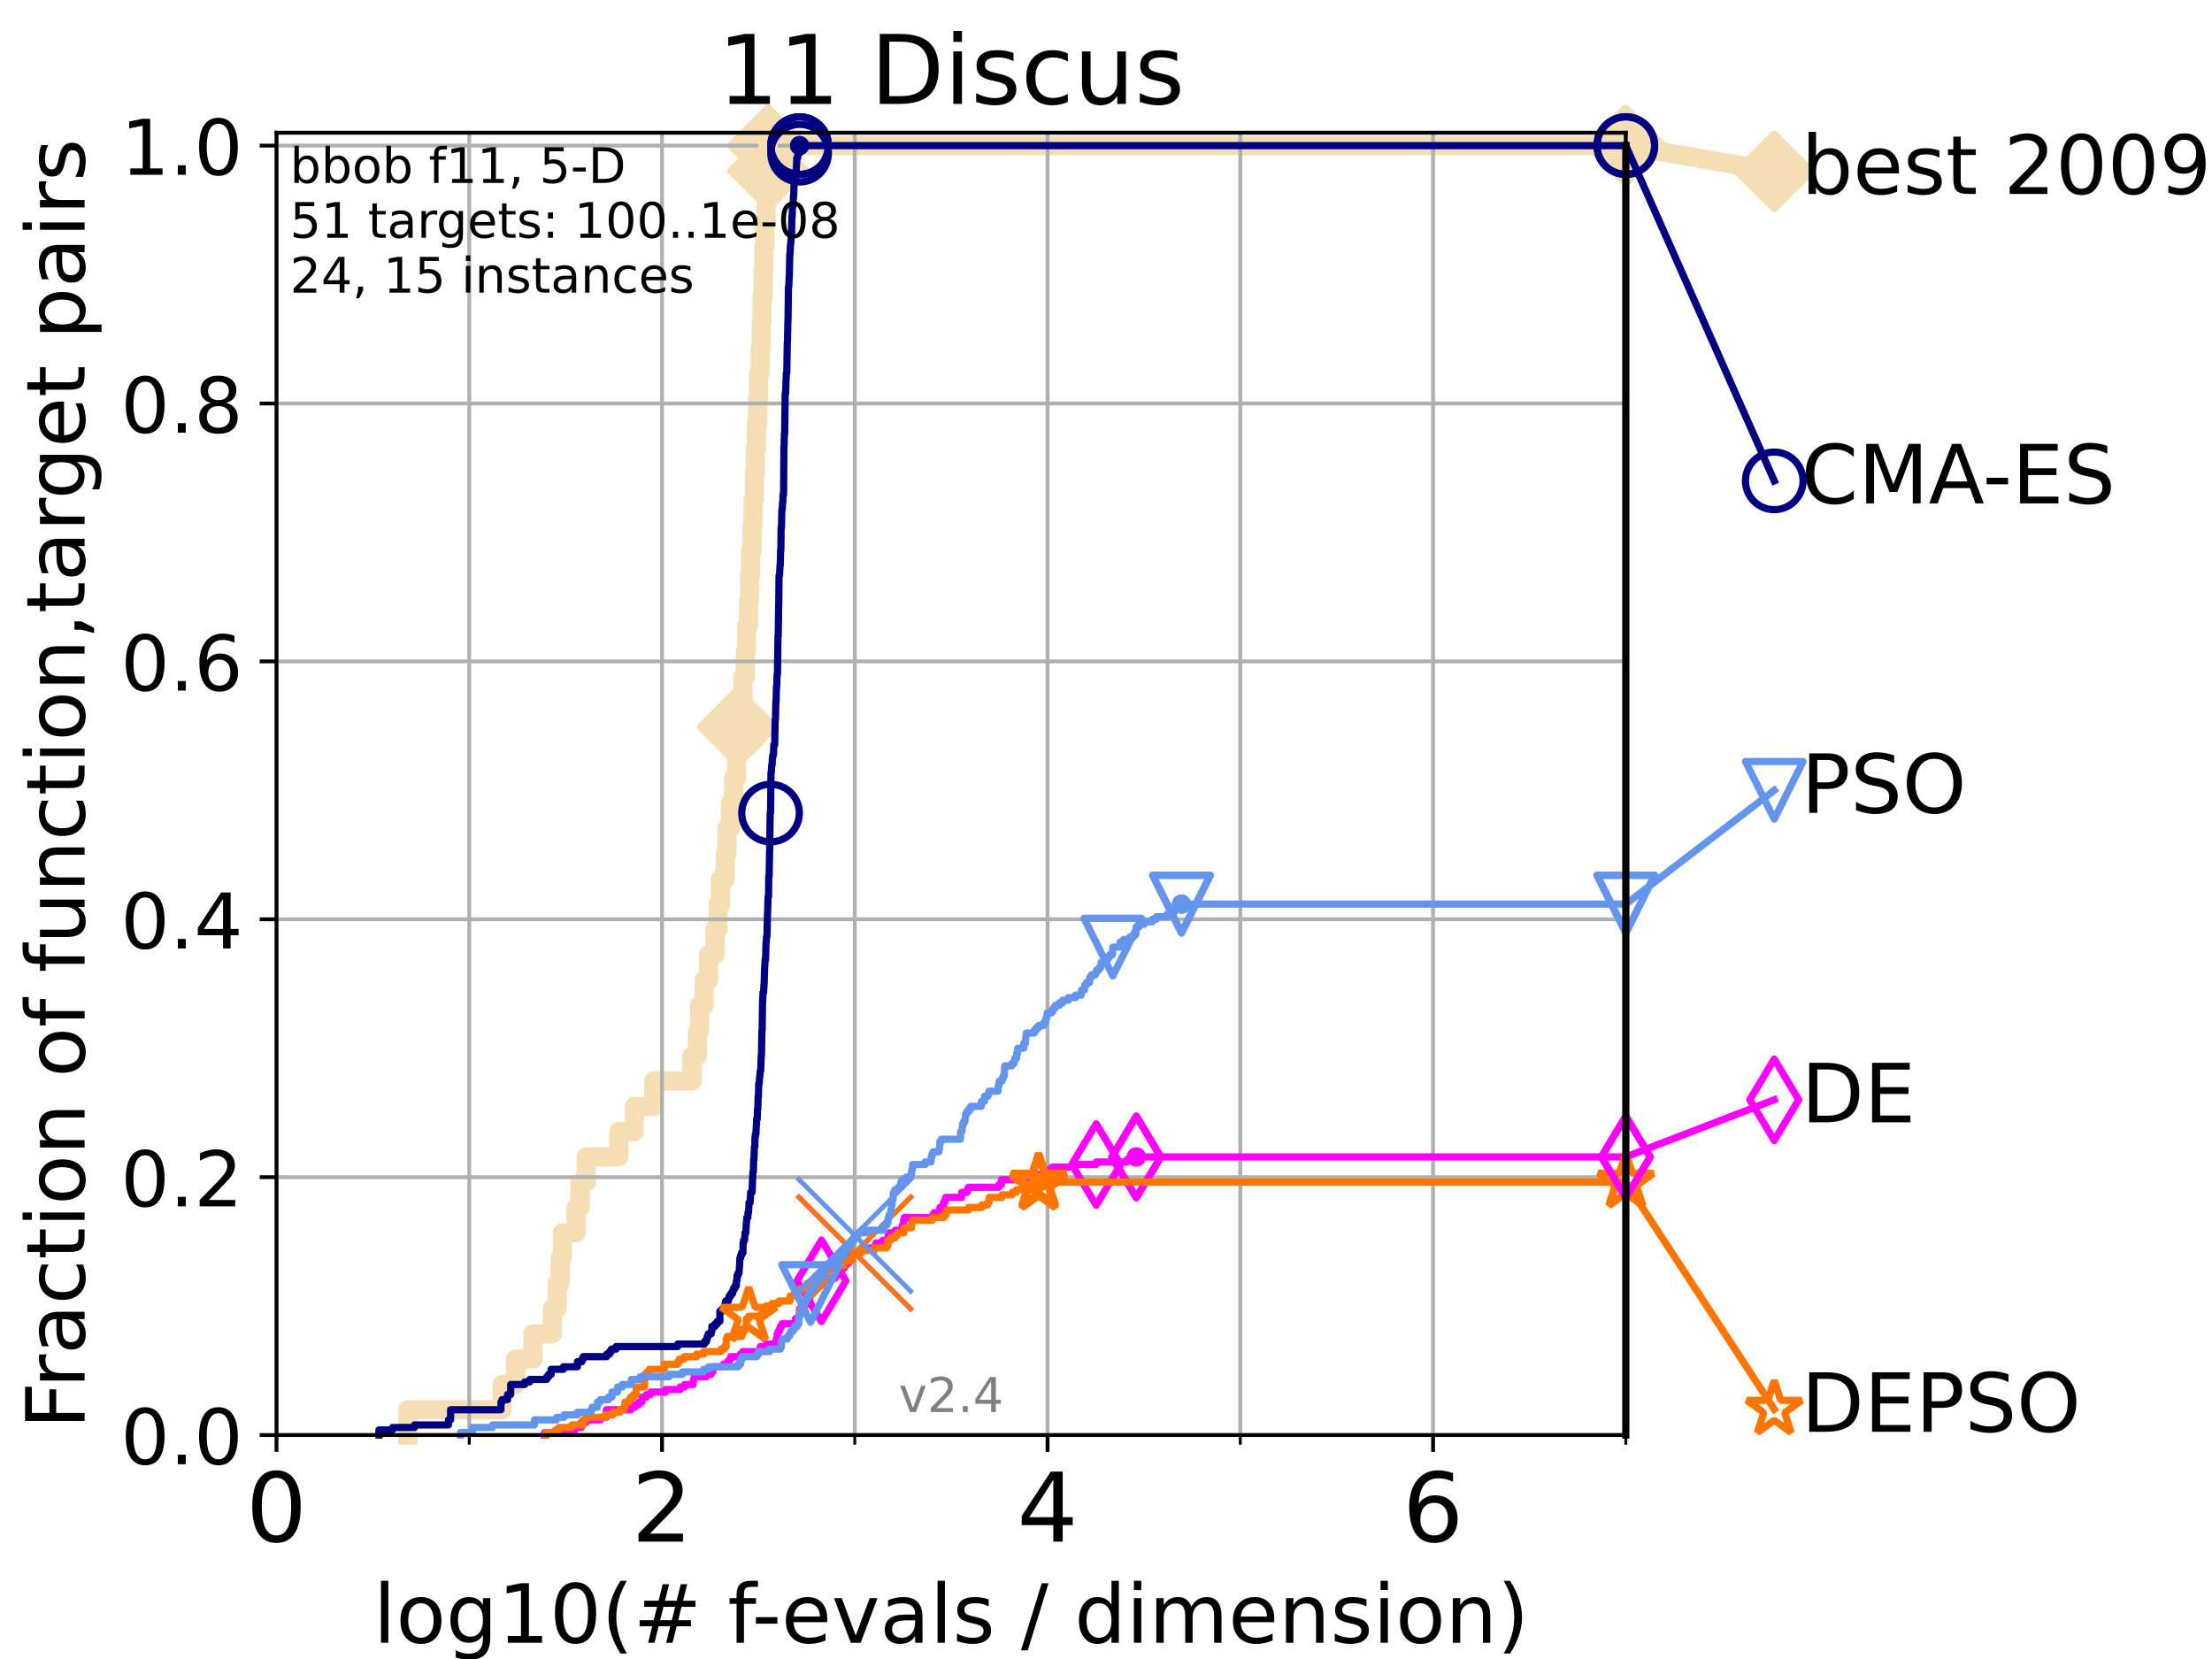 <?xml version="1.0" encoding="utf-8" standalone="no"?>
<!DOCTYPE svg PUBLIC "-//W3C//DTD SVG 1.1//EN"
  "http://www.w3.org/Graphics/SVG/1.1/DTD/svg11.dtd">
<!-- Created with matplotlib (https://matplotlib.org/) -->
<svg height="345.6pt" version="1.1" viewBox="0 0 460.8 345.6" width="460.8pt" xmlns="http://www.w3.org/2000/svg" xmlns:xlink="http://www.w3.org/1999/xlink">
 <defs>
  <style type="text/css">
*{stroke-linecap:butt;stroke-linejoin:round;}
  </style>
 </defs>
 <g id="figure_1">
  <g id="patch_1">
   <path d="M 0 345.6 
L 460.8 345.6 
L 460.8 0 
L 0 0 
z
" style="fill:#ffffff;"/>
  </g>
  <g id="axes_1">
   <g id="patch_2">
    <path d="M 57.6 298.944 
L 338.688 298.944 
L 338.688 27.648 
L 57.6 27.648 
z
" style="fill:#ffffff;"/>
   </g>
   <g id="line2d_1">
    <path d="M 84.956 298.944 
L 84.956 293.677 
L 104.592 293.677 
L 104.592 288.41 
L 107.415 288.41 
L 107.415 283.143 
L 111.023 283.143 
L 111.023 277.877 
L 115.077 277.877 
L 115.077 272.61 
L 116.081 272.61 
L 116.081 267.343 
L 116.68 267.343 
L 116.68 262.076 
L 117.145 262.076 
L 117.145 256.809 
L 119.997 256.809 
L 119.997 251.542 
L 120.852 251.542 
L 120.852 246.275 
L 122.105 246.275 
L 122.105 241.009 
L 128.886 241.009 
L 128.886 235.742 
L 132.133 235.742 
L 132.133 230.475 
L 136.228 230.475 
L 136.228 225.208 
L 144.148 225.208 
L 144.148 219.941 
L 145.282 219.941 
L 145.282 214.674 
L 145.733 214.674 
L 145.733 209.407 
L 146.707 209.407 
L 146.707 204.141 
L 147.61 204.141 
L 147.61 198.874 
L 148.938 198.874 
L 148.938 193.607 
L 149.593 193.607 
L 149.593 188.34 
L 150.086 188.34 
L 150.086 183.073 
L 151.097 183.073 
L 151.097 177.806 
L 151.454 177.806 
L 151.454 172.539 
L 152.146 172.539 
L 152.146 167.272 
L 152.841 167.272 
L 152.841 162.006 
L 153.438 162.006 
L 153.438 156.739 
L 153.694 156.739 
L 153.694 151.472 
L 154.44 151.472 
L 154.44 146.205 
L 154.774 146.205 
L 154.774 140.938 
L 155.258 140.938 
L 155.258 135.671 
L 155.502 135.671 
L 155.502 130.404 
L 155.929 130.404 
L 155.929 125.138 
L 156.163 125.138 
L 156.163 119.871 
L 156.358 119.871 
L 156.358 114.604 
L 156.682 114.604 
L 156.682 109.337 
L 156.895 109.337 
L 156.895 104.07 
L 157.151 104.07 
L 157.151 98.803 
L 157.347 98.803 
L 157.347 93.536 
L 157.574 93.536 
L 157.574 88.27 
L 157.821 88.27 
L 157.821 83.003 
L 158.02 83.003 
L 158.02 77.736 
L 158.358 77.736 
L 158.358 72.469 
L 158.583 72.469 
L 158.583 67.202 
L 158.721 67.202 
L 158.721 61.935 
L 158.973 61.935 
L 158.973 56.668 
L 159.098 56.668 
L 159.098 51.402 
L 159.294 51.402 
L 159.294 46.135 
L 159.598 46.135 
L 159.598 40.868 
L 159.877 40.868 
L 159.877 35.601 
L 160.015 35.601 
L 160.015 30.334 
L 338.688 30.334 
" style="fill:none;stroke:#f5deb3;stroke-linecap:square;stroke-width:4;"/>
   </g>
   <g id="line2d_2">
    <defs>
     <path d="M -0 7.778 
L 7.778 0 
L 0 -7.778 
L -7.778 -0 
z
" id="m7901e5a6a1" style="stroke:#f5deb3;stroke-linejoin:miter;stroke-width:1.5;"/>
    </defs>
    <g>
     <use style="fill:#f5deb3;stroke:#f5deb3;stroke-linejoin:miter;stroke-width:1.5;" x="153.694" xlink:href="#m7901e5a6a1" y="151.472"/>
     <use style="fill:#f5deb3;stroke:#f5deb3;stroke-linejoin:miter;stroke-width:1.5;" x="160.015" xlink:href="#m7901e5a6a1" y="35.601"/>
     <use style="fill:#f5deb3;stroke:#f5deb3;stroke-linejoin:miter;stroke-width:1.5;" x="160.015" xlink:href="#m7901e5a6a1" y="30.334"/>
     <use style="fill:#f5deb3;stroke:#f5deb3;stroke-linejoin:miter;stroke-width:1.5;" x="160.015" xlink:href="#m7901e5a6a1" y="30.334"/>
     <use style="fill:#f5deb3;stroke:#f5deb3;stroke-linejoin:miter;stroke-width:1.5;" x="338.688" xlink:href="#m7901e5a6a1" y="30.334"/>
    </g>
   </g>
   <g id="line2d_3">
    <path style="fill:none;stroke:#f5deb3;stroke-linecap:square;stroke-width:4;"/>
    <g/>
   </g>
   <g id="line2d_4">
    <path d="M 338.688 30.334 
L 369.608 35.706 
" style="fill:none;stroke:#f5deb3;stroke-linecap:square;stroke-width:4;"/>
    <g>
     <use style="fill:#f5deb3;stroke:#f5deb3;stroke-linejoin:miter;stroke-width:1.5;" x="338.688" xlink:href="#m7901e5a6a1" y="30.334"/>
     <use style="fill:#f5deb3;stroke:#f5deb3;stroke-linejoin:miter;stroke-width:1.5;" x="369.608" xlink:href="#m7901e5a6a1" y="35.706"/>
    </g>
   </g>
   <g id="matplotlib.axis_1">
    <g id="xtick_1">
     <g id="line2d_5">
      <path clip-path="url(#p20052fdaa0)" d="M 57.6 298.944 
L 57.6 27.648 
" style="fill:none;stroke:#b0b0b0;stroke-linecap:square;stroke-width:0.8;"/>
     </g>
     <g id="line2d_6">
      <defs>
       <path d="M 0 0 
L 0 3.5 
" id="m52264cfc3d" style="stroke:#000000;stroke-width:0.8;"/>
      </defs>
      <g>
       <use style="stroke:#000000;stroke-width:0.8;" x="57.6" xlink:href="#m52264cfc3d" y="298.944"/>
      </g>
     </g>
     <g id="text_1">
      <!-- 0 -->
      <defs>
       <path d="M 31.781 66.406 
Q 24.172 66.406 20.328 58.906 
Q 16.5 51.422 16.5 36.375 
Q 16.5 21.391 20.328 13.891 
Q 24.172 6.391 31.781 6.391 
Q 39.453 6.391 43.281 13.891 
Q 47.125 21.391 47.125 36.375 
Q 47.125 51.422 43.281 58.906 
Q 39.453 66.406 31.781 66.406 
z
M 31.781 74.219 
Q 44.047 74.219 50.516 64.516 
Q 56.984 54.828 56.984 36.375 
Q 56.984 17.969 50.516 8.266 
Q 44.047 -1.422 31.781 -1.422 
Q 19.531 -1.422 13.062 8.266 
Q 6.594 17.969 6.594 36.375 
Q 6.594 54.828 13.062 64.516 
Q 19.531 74.219 31.781 74.219 
z
" id="DejaVuSans-48"/>
      </defs>
      <g transform="translate(51.237 321.141)scale(0.2 -0.2)">
       <use xlink:href="#DejaVuSans-48"/>
      </g>
     </g>
    </g>
    <g id="xtick_2">
     <g id="line2d_7">
      <path clip-path="url(#p20052fdaa0)" d="M 137.911 298.944 
L 137.911 27.648 
" style="fill:none;stroke:#b0b0b0;stroke-linecap:square;stroke-width:0.8;"/>
     </g>
     <g id="line2d_8">
      <g>
       <use style="stroke:#000000;stroke-width:0.8;" x="137.911" xlink:href="#m52264cfc3d" y="298.944"/>
      </g>
     </g>
     <g id="text_2">
      <!-- 2 -->
      <defs>
       <path d="M 19.188 8.297 
L 53.609 8.297 
L 53.609 0 
L 7.328 0 
L 7.328 8.297 
Q 12.938 14.109 22.625 23.891 
Q 32.328 33.688 34.812 36.531 
Q 39.547 41.844 41.422 45.531 
Q 43.312 49.219 43.312 52.781 
Q 43.312 58.594 39.234 62.25 
Q 35.156 65.922 28.609 65.922 
Q 23.969 65.922 18.812 64.312 
Q 13.672 62.703 7.812 59.422 
L 7.812 69.391 
Q 13.766 71.781 18.938 73 
Q 24.125 74.219 28.422 74.219 
Q 39.75 74.219 46.484 68.547 
Q 53.219 62.891 53.219 53.422 
Q 53.219 48.922 51.531 44.891 
Q 49.859 40.875 45.406 35.406 
Q 44.188 33.984 37.641 27.219 
Q 31.109 20.453 19.188 8.297 
z
" id="DejaVuSans-50"/>
      </defs>
      <g transform="translate(131.548 321.141)scale(0.2 -0.2)">
       <use xlink:href="#DejaVuSans-50"/>
      </g>
     </g>
    </g>
    <g id="xtick_3">
     <g id="line2d_9">
      <path clip-path="url(#p20052fdaa0)" d="M 218.222 298.944 
L 218.222 27.648 
" style="fill:none;stroke:#b0b0b0;stroke-linecap:square;stroke-width:0.8;"/>
     </g>
     <g id="line2d_10">
      <g>
       <use style="stroke:#000000;stroke-width:0.8;" x="218.222" xlink:href="#m52264cfc3d" y="298.944"/>
      </g>
     </g>
     <g id="text_3">
      <!-- 4 -->
      <defs>
       <path d="M 37.797 64.312 
L 12.891 25.391 
L 37.797 25.391 
z
M 35.203 72.906 
L 47.609 72.906 
L 47.609 25.391 
L 58.016 25.391 
L 58.016 17.188 
L 47.609 17.188 
L 47.609 0 
L 37.797 0 
L 37.797 17.188 
L 4.891 17.188 
L 4.891 26.703 
z
" id="DejaVuSans-52"/>
      </defs>
      <g transform="translate(211.859 321.141)scale(0.2 -0.2)">
       <use xlink:href="#DejaVuSans-52"/>
      </g>
     </g>
    </g>
    <g id="xtick_4">
     <g id="line2d_11">
      <path clip-path="url(#p20052fdaa0)" d="M 298.533 298.944 
L 298.533 27.648 
" style="fill:none;stroke:#b0b0b0;stroke-linecap:square;stroke-width:0.8;"/>
     </g>
     <g id="line2d_12">
      <g>
       <use style="stroke:#000000;stroke-width:0.8;" x="298.533" xlink:href="#m52264cfc3d" y="298.944"/>
      </g>
     </g>
     <g id="text_4">
      <!-- 6 -->
      <defs>
       <path d="M 33.016 40.375 
Q 26.375 40.375 22.484 35.828 
Q 18.609 31.297 18.609 23.391 
Q 18.609 15.531 22.484 10.953 
Q 26.375 6.391 33.016 6.391 
Q 39.656 6.391 43.531 10.953 
Q 47.406 15.531 47.406 23.391 
Q 47.406 31.297 43.531 35.828 
Q 39.656 40.375 33.016 40.375 
z
M 52.594 71.297 
L 52.594 62.312 
Q 48.875 64.062 45.094 64.984 
Q 41.312 65.922 37.594 65.922 
Q 27.828 65.922 22.672 59.328 
Q 17.531 52.734 16.797 39.406 
Q 19.672 43.656 24.016 45.922 
Q 28.375 48.188 33.594 48.188 
Q 44.578 48.188 50.953 41.516 
Q 57.328 34.859 57.328 23.391 
Q 57.328 12.156 50.688 5.359 
Q 44.047 -1.422 33.016 -1.422 
Q 20.359 -1.422 13.672 8.266 
Q 6.984 17.969 6.984 36.375 
Q 6.984 53.656 15.188 63.938 
Q 23.391 74.219 37.203 74.219 
Q 40.922 74.219 44.703 73.484 
Q 48.484 72.75 52.594 71.297 
z
" id="DejaVuSans-54"/>
      </defs>
      <g transform="translate(292.17 321.141)scale(0.2 -0.2)">
       <use xlink:href="#DejaVuSans-54"/>
      </g>
     </g>
    </g>
    <g id="xtick_5">
     <g id="line2d_13">
      <path clip-path="url(#p20052fdaa0)" d="M 97.755 298.944 
L 97.755 27.648 
" style="fill:none;stroke:#b0b0b0;stroke-linecap:square;stroke-width:0.8;"/>
     </g>
     <g id="line2d_14">
      <defs>
       <path d="M 0 0 
L 0 2 
" id="m9615f7a08f" style="stroke:#000000;stroke-width:0.6;"/>
      </defs>
      <g>
       <use style="stroke:#000000;stroke-width:0.6;" x="97.755" xlink:href="#m9615f7a08f" y="298.944"/>
      </g>
     </g>
    </g>
    <g id="xtick_6">
     <g id="line2d_15">
      <path clip-path="url(#p20052fdaa0)" d="M 178.066 298.944 
L 178.066 27.648 
" style="fill:none;stroke:#b0b0b0;stroke-linecap:square;stroke-width:0.8;"/>
     </g>
     <g id="line2d_16">
      <g>
       <use style="stroke:#000000;stroke-width:0.6;" x="178.066" xlink:href="#m9615f7a08f" y="298.944"/>
      </g>
     </g>
    </g>
    <g id="xtick_7">
     <g id="line2d_17">
      <path clip-path="url(#p20052fdaa0)" d="M 258.377 298.944 
L 258.377 27.648 
" style="fill:none;stroke:#b0b0b0;stroke-linecap:square;stroke-width:0.8;"/>
     </g>
     <g id="line2d_18">
      <g>
       <use style="stroke:#000000;stroke-width:0.6;" x="258.377" xlink:href="#m9615f7a08f" y="298.944"/>
      </g>
     </g>
    </g>
    <g id="xtick_8">
     <g id="line2d_19">
      <path clip-path="url(#p20052fdaa0)" d="M 338.688 298.944 
L 338.688 27.648 
" style="fill:none;stroke:#b0b0b0;stroke-linecap:square;stroke-width:0.8;"/>
     </g>
     <g id="line2d_20">
      <g>
       <use style="stroke:#000000;stroke-width:0.6;" x="338.688" xlink:href="#m9615f7a08f" y="298.944"/>
      </g>
     </g>
    </g>
    <g id="text_5">
     <!-- log10(# f-evals / dimension) -->
     <defs>
      <path d="M 9.422 75.984 
L 18.406 75.984 
L 18.406 0 
L 9.422 0 
z
" id="DejaVuSans-108"/>
      <path d="M 30.609 48.391 
Q 23.391 48.391 19.188 42.75 
Q 14.984 37.109 14.984 27.297 
Q 14.984 17.484 19.156 11.844 
Q 23.344 6.203 30.609 6.203 
Q 37.797 6.203 41.984 11.859 
Q 46.188 17.531 46.188 27.297 
Q 46.188 37.016 41.984 42.703 
Q 37.797 48.391 30.609 48.391 
z
M 30.609 56 
Q 42.328 56 49.016 48.375 
Q 55.719 40.766 55.719 27.297 
Q 55.719 13.875 49.016 6.219 
Q 42.328 -1.422 30.609 -1.422 
Q 18.844 -1.422 12.172 6.219 
Q 5.516 13.875 5.516 27.297 
Q 5.516 40.766 12.172 48.375 
Q 18.844 56 30.609 56 
z
" id="DejaVuSans-111"/>
      <path d="M 45.406 27.984 
Q 45.406 37.75 41.375 43.109 
Q 37.359 48.484 30.078 48.484 
Q 22.859 48.484 18.828 43.109 
Q 14.797 37.75 14.797 27.984 
Q 14.797 18.266 18.828 12.891 
Q 22.859 7.516 30.078 7.516 
Q 37.359 7.516 41.375 12.891 
Q 45.406 18.266 45.406 27.984 
z
M 54.391 6.781 
Q 54.391 -7.172 48.188 -13.984 
Q 42 -20.797 29.203 -20.797 
Q 24.469 -20.797 20.266 -20.094 
Q 16.062 -19.391 12.109 -17.922 
L 12.109 -9.188 
Q 16.062 -11.328 19.922 -12.344 
Q 23.781 -13.375 27.781 -13.375 
Q 36.625 -13.375 41.016 -8.766 
Q 45.406 -4.156 45.406 5.172 
L 45.406 9.625 
Q 42.625 4.781 38.281 2.391 
Q 33.938 0 27.875 0 
Q 17.828 0 11.672 7.656 
Q 5.516 15.328 5.516 27.984 
Q 5.516 40.672 11.672 48.328 
Q 17.828 56 27.875 56 
Q 33.938 56 38.281 53.609 
Q 42.625 51.219 45.406 46.391 
L 45.406 54.688 
L 54.391 54.688 
z
" id="DejaVuSans-103"/>
      <path d="M 12.406 8.297 
L 28.516 8.297 
L 28.516 63.922 
L 10.984 60.406 
L 10.984 69.391 
L 28.422 72.906 
L 38.281 72.906 
L 38.281 8.297 
L 54.391 8.297 
L 54.391 0 
L 12.406 0 
z
" id="DejaVuSans-49"/>
      <path d="M 31 75.875 
Q 24.469 64.656 21.281 53.656 
Q 18.109 42.672 18.109 31.391 
Q 18.109 20.125 21.312 9.062 
Q 24.516 -2 31 -13.188 
L 23.188 -13.188 
Q 15.875 -1.703 12.234 9.375 
Q 8.594 20.453 8.594 31.391 
Q 8.594 42.281 12.203 53.312 
Q 15.828 64.359 23.188 75.875 
z
" id="DejaVuSans-40"/>
      <path d="M 51.125 44 
L 36.922 44 
L 32.812 27.688 
L 47.125 27.688 
z
M 43.797 71.781 
L 38.719 51.516 
L 52.984 51.516 
L 58.109 71.781 
L 65.922 71.781 
L 60.891 51.516 
L 76.125 51.516 
L 76.125 44 
L 58.984 44 
L 54.984 27.688 
L 70.516 27.688 
L 70.516 20.219 
L 53.078 20.219 
L 48 0 
L 40.188 0 
L 45.219 20.219 
L 30.906 20.219 
L 25.875 0 
L 18.016 0 
L 23.094 20.219 
L 7.719 20.219 
L 7.719 27.688 
L 24.906 27.688 
L 29 44 
L 13.281 44 
L 13.281 51.516 
L 30.906 51.516 
L 35.891 71.781 
z
" id="DejaVuSans-35"/>
      <path id="DejaVuSans-32"/>
      <path d="M 37.109 75.984 
L 37.109 68.5 
L 28.516 68.5 
Q 23.688 68.5 21.797 66.547 
Q 19.922 64.594 19.922 59.516 
L 19.922 54.688 
L 34.719 54.688 
L 34.719 47.703 
L 19.922 47.703 
L 19.922 0 
L 10.891 0 
L 10.891 47.703 
L 2.297 47.703 
L 2.297 54.688 
L 10.891 54.688 
L 10.891 58.5 
Q 10.891 67.625 15.141 71.797 
Q 19.391 75.984 28.609 75.984 
z
" id="DejaVuSans-102"/>
      <path d="M 4.891 31.391 
L 31.203 31.391 
L 31.203 23.391 
L 4.891 23.391 
z
" id="DejaVuSans-45"/>
      <path d="M 56.203 29.594 
L 56.203 25.203 
L 14.891 25.203 
Q 15.484 15.922 20.484 11.062 
Q 25.484 6.203 34.422 6.203 
Q 39.594 6.203 44.453 7.469 
Q 49.312 8.734 54.109 11.281 
L 54.109 2.781 
Q 49.266 0.734 44.188 -0.344 
Q 39.109 -1.422 33.891 -1.422 
Q 20.797 -1.422 13.156 6.188 
Q 5.516 13.812 5.516 26.812 
Q 5.516 40.234 12.766 48.109 
Q 20.016 56 32.328 56 
Q 43.359 56 49.781 48.891 
Q 56.203 41.797 56.203 29.594 
z
M 47.219 32.234 
Q 47.125 39.594 43.094 43.984 
Q 39.062 48.391 32.422 48.391 
Q 24.906 48.391 20.391 44.141 
Q 15.875 39.891 15.188 32.172 
z
" id="DejaVuSans-101"/>
      <path d="M 2.984 54.688 
L 12.5 54.688 
L 29.594 8.797 
L 46.688 54.688 
L 56.203 54.688 
L 35.688 0 
L 23.484 0 
z
" id="DejaVuSans-118"/>
      <path d="M 34.281 27.484 
Q 23.391 27.484 19.188 25 
Q 14.984 22.516 14.984 16.5 
Q 14.984 11.719 18.141 8.906 
Q 21.297 6.109 26.703 6.109 
Q 34.188 6.109 38.703 11.406 
Q 43.219 16.703 43.219 25.484 
L 43.219 27.484 
z
M 52.203 31.203 
L 52.203 0 
L 43.219 0 
L 43.219 8.297 
Q 40.141 3.328 35.547 0.953 
Q 30.953 -1.422 24.312 -1.422 
Q 15.922 -1.422 10.953 3.297 
Q 6 8.016 6 15.922 
Q 6 25.141 12.172 29.828 
Q 18.359 34.516 30.609 34.516 
L 43.219 34.516 
L 43.219 35.406 
Q 43.219 41.609 39.141 45 
Q 35.062 48.391 27.688 48.391 
Q 23 48.391 18.547 47.266 
Q 14.109 46.141 10.016 43.891 
L 10.016 52.203 
Q 14.938 54.109 19.578 55.047 
Q 24.219 56 28.609 56 
Q 40.484 56 46.344 49.844 
Q 52.203 43.703 52.203 31.203 
z
" id="DejaVuSans-97"/>
      <path d="M 44.281 53.078 
L 44.281 44.578 
Q 40.484 46.531 36.375 47.5 
Q 32.281 48.484 27.875 48.484 
Q 21.188 48.484 17.844 46.438 
Q 14.5 44.391 14.5 40.281 
Q 14.5 37.156 16.891 35.375 
Q 19.281 33.594 26.516 31.984 
L 29.594 31.297 
Q 39.156 29.25 43.188 25.516 
Q 47.219 21.781 47.219 15.094 
Q 47.219 7.469 41.188 3.016 
Q 35.156 -1.422 24.609 -1.422 
Q 20.219 -1.422 15.453 -0.562 
Q 10.688 0.297 5.422 2 
L 5.422 11.281 
Q 10.406 8.688 15.234 7.391 
Q 20.062 6.109 24.812 6.109 
Q 31.156 6.109 34.562 8.281 
Q 37.984 10.453 37.984 14.406 
Q 37.984 18.062 35.516 20.016 
Q 33.062 21.969 24.703 23.781 
L 21.578 24.516 
Q 13.234 26.266 9.516 29.906 
Q 5.812 33.547 5.812 39.891 
Q 5.812 47.609 11.281 51.797 
Q 16.75 56 26.812 56 
Q 31.781 56 36.172 55.266 
Q 40.578 54.547 44.281 53.078 
z
" id="DejaVuSans-115"/>
      <path d="M 25.391 72.906 
L 33.688 72.906 
L 8.297 -9.281 
L 0 -9.281 
z
" id="DejaVuSans-47"/>
      <path d="M 45.406 46.391 
L 45.406 75.984 
L 54.391 75.984 
L 54.391 0 
L 45.406 0 
L 45.406 8.203 
Q 42.578 3.328 38.25 0.953 
Q 33.938 -1.422 27.875 -1.422 
Q 17.969 -1.422 11.734 6.484 
Q 5.516 14.406 5.516 27.297 
Q 5.516 40.188 11.734 48.094 
Q 17.969 56 27.875 56 
Q 33.938 56 38.25 53.625 
Q 42.578 51.266 45.406 46.391 
z
M 14.797 27.297 
Q 14.797 17.391 18.875 11.75 
Q 22.953 6.109 30.078 6.109 
Q 37.203 6.109 41.297 11.75 
Q 45.406 17.391 45.406 27.297 
Q 45.406 37.203 41.297 42.844 
Q 37.203 48.484 30.078 48.484 
Q 22.953 48.484 18.875 42.844 
Q 14.797 37.203 14.797 27.297 
z
" id="DejaVuSans-100"/>
      <path d="M 9.422 54.688 
L 18.406 54.688 
L 18.406 0 
L 9.422 0 
z
M 9.422 75.984 
L 18.406 75.984 
L 18.406 64.594 
L 9.422 64.594 
z
" id="DejaVuSans-105"/>
      <path d="M 52 44.188 
Q 55.375 50.25 60.062 53.125 
Q 64.75 56 71.094 56 
Q 79.641 56 84.281 50.016 
Q 88.922 44.047 88.922 33.016 
L 88.922 0 
L 79.891 0 
L 79.891 32.719 
Q 79.891 40.578 77.094 44.375 
Q 74.312 48.188 68.609 48.188 
Q 61.625 48.188 57.562 43.547 
Q 53.516 38.922 53.516 30.906 
L 53.516 0 
L 44.484 0 
L 44.484 32.719 
Q 44.484 40.625 41.703 44.406 
Q 38.922 48.188 33.109 48.188 
Q 26.219 48.188 22.156 43.531 
Q 18.109 38.875 18.109 30.906 
L 18.109 0 
L 9.078 0 
L 9.078 54.688 
L 18.109 54.688 
L 18.109 46.188 
Q 21.188 51.219 25.484 53.609 
Q 29.781 56 35.688 56 
Q 41.656 56 45.828 52.969 
Q 50 49.953 52 44.188 
z
" id="DejaVuSans-109"/>
      <path d="M 54.891 33.016 
L 54.891 0 
L 45.906 0 
L 45.906 32.719 
Q 45.906 40.484 42.875 44.328 
Q 39.844 48.188 33.797 48.188 
Q 26.516 48.188 22.312 43.547 
Q 18.109 38.922 18.109 30.906 
L 18.109 0 
L 9.078 0 
L 9.078 54.688 
L 18.109 54.688 
L 18.109 46.188 
Q 21.344 51.125 25.703 53.562 
Q 30.078 56 35.797 56 
Q 45.219 56 50.047 50.172 
Q 54.891 44.344 54.891 33.016 
z
" id="DejaVuSans-110"/>
      <path d="M 8.016 75.875 
L 15.828 75.875 
Q 23.141 64.359 26.781 53.312 
Q 30.422 42.281 30.422 31.391 
Q 30.422 20.453 26.781 9.375 
Q 23.141 -1.703 15.828 -13.188 
L 8.016 -13.188 
Q 14.5 -2 17.703 9.062 
Q 20.906 20.125 20.906 31.391 
Q 20.906 42.672 17.703 53.656 
Q 14.5 64.656 8.016 75.875 
z
" id="DejaVuSans-41"/>
     </defs>
     <g transform="translate(77.764 342.218)scale(0.17 -0.17)">
      <use xlink:href="#DejaVuSans-108"/>
      <use x="27.783" xlink:href="#DejaVuSans-111"/>
      <use x="88.965" xlink:href="#DejaVuSans-103"/>
      <use x="152.441" xlink:href="#DejaVuSans-49"/>
      <use x="216.064" xlink:href="#DejaVuSans-48"/>
      <use x="279.688" xlink:href="#DejaVuSans-40"/>
      <use x="318.701" xlink:href="#DejaVuSans-35"/>
      <use x="402.49" xlink:href="#DejaVuSans-32"/>
      <use x="434.277" xlink:href="#DejaVuSans-102"/>
      <use x="463.982" xlink:href="#DejaVuSans-45"/>
      <use x="500.066" xlink:href="#DejaVuSans-101"/>
      <use x="561.59" xlink:href="#DejaVuSans-118"/>
      <use x="620.77" xlink:href="#DejaVuSans-97"/>
      <use x="682.049" xlink:href="#DejaVuSans-108"/>
      <use x="709.832" xlink:href="#DejaVuSans-115"/>
      <use x="761.932" xlink:href="#DejaVuSans-32"/>
      <use x="793.719" xlink:href="#DejaVuSans-47"/>
      <use x="827.41" xlink:href="#DejaVuSans-32"/>
      <use x="859.197" xlink:href="#DejaVuSans-100"/>
      <use x="922.674" xlink:href="#DejaVuSans-105"/>
      <use x="950.457" xlink:href="#DejaVuSans-109"/>
      <use x="1047.869" xlink:href="#DejaVuSans-101"/>
      <use x="1109.393" xlink:href="#DejaVuSans-110"/>
      <use x="1172.771" xlink:href="#DejaVuSans-115"/>
      <use x="1224.871" xlink:href="#DejaVuSans-105"/>
      <use x="1252.654" xlink:href="#DejaVuSans-111"/>
      <use x="1313.836" xlink:href="#DejaVuSans-110"/>
      <use x="1377.215" xlink:href="#DejaVuSans-41"/>
     </g>
    </g>
   </g>
   <g id="matplotlib.axis_2">
    <g id="ytick_1">
     <g id="line2d_21">
      <path clip-path="url(#p20052fdaa0)" d="M 57.6 298.944 
L 338.688 298.944 
" style="fill:none;stroke:#b0b0b0;stroke-linecap:square;stroke-width:0.8;"/>
     </g>
     <g id="line2d_22">
      <defs>
       <path d="M 0 0 
L -3.5 0 
" id="m11d41dae44" style="stroke:#000000;stroke-width:0.8;"/>
      </defs>
      <g>
       <use style="stroke:#000000;stroke-width:0.8;" x="57.6" xlink:href="#m11d41dae44" y="298.944"/>
      </g>
     </g>
     <g id="text_6">
      <!-- 0.0 -->
      <defs>
       <path d="M 10.688 12.406 
L 21 12.406 
L 21 0 
L 10.688 0 
z
" id="DejaVuSans-46"/>
      </defs>
      <g transform="translate(25.155 305.023)scale(0.16 -0.16)">
       <use xlink:href="#DejaVuSans-48"/>
       <use x="63.623" xlink:href="#DejaVuSans-46"/>
       <use x="95.41" xlink:href="#DejaVuSans-48"/>
      </g>
     </g>
    </g>
    <g id="ytick_2">
     <g id="line2d_23">
      <path clip-path="url(#p20052fdaa0)" d="M 57.6 245.222 
L 338.688 245.222 
" style="fill:none;stroke:#b0b0b0;stroke-linecap:square;stroke-width:0.8;"/>
     </g>
     <g id="line2d_24">
      <g>
       <use style="stroke:#000000;stroke-width:0.8;" x="57.6" xlink:href="#m11d41dae44" y="245.222"/>
      </g>
     </g>
     <g id="text_7">
      <!-- 0.2 -->
      <g transform="translate(25.155 251.301)scale(0.16 -0.16)">
       <use xlink:href="#DejaVuSans-48"/>
       <use x="63.623" xlink:href="#DejaVuSans-46"/>
       <use x="95.41" xlink:href="#DejaVuSans-50"/>
      </g>
     </g>
    </g>
    <g id="ytick_3">
     <g id="line2d_25">
      <path clip-path="url(#p20052fdaa0)" d="M 57.6 191.5 
L 338.688 191.5 
" style="fill:none;stroke:#b0b0b0;stroke-linecap:square;stroke-width:0.8;"/>
     </g>
     <g id="line2d_26">
      <g>
       <use style="stroke:#000000;stroke-width:0.8;" x="57.6" xlink:href="#m11d41dae44" y="191.5"/>
      </g>
     </g>
     <g id="text_8">
      <!-- 0.4 -->
      <g transform="translate(25.155 197.579)scale(0.16 -0.16)">
       <use xlink:href="#DejaVuSans-48"/>
       <use x="63.623" xlink:href="#DejaVuSans-46"/>
       <use x="95.41" xlink:href="#DejaVuSans-52"/>
      </g>
     </g>
    </g>
    <g id="ytick_4">
     <g id="line2d_27">
      <path clip-path="url(#p20052fdaa0)" d="M 57.6 137.778 
L 338.688 137.778 
" style="fill:none;stroke:#b0b0b0;stroke-linecap:square;stroke-width:0.8;"/>
     </g>
     <g id="line2d_28">
      <g>
       <use style="stroke:#000000;stroke-width:0.8;" x="57.6" xlink:href="#m11d41dae44" y="137.778"/>
      </g>
     </g>
     <g id="text_9">
      <!-- 0.6 -->
      <g transform="translate(25.155 143.857)scale(0.16 -0.16)">
       <use xlink:href="#DejaVuSans-48"/>
       <use x="63.623" xlink:href="#DejaVuSans-46"/>
       <use x="95.41" xlink:href="#DejaVuSans-54"/>
      </g>
     </g>
    </g>
    <g id="ytick_5">
     <g id="line2d_29">
      <path clip-path="url(#p20052fdaa0)" d="M 57.6 84.056 
L 338.688 84.056 
" style="fill:none;stroke:#b0b0b0;stroke-linecap:square;stroke-width:0.8;"/>
     </g>
     <g id="line2d_30">
      <g>
       <use style="stroke:#000000;stroke-width:0.8;" x="57.6" xlink:href="#m11d41dae44" y="84.056"/>
      </g>
     </g>
     <g id="text_10">
      <!-- 0.8 -->
      <defs>
       <path d="M 31.781 34.625 
Q 24.75 34.625 20.719 30.859 
Q 16.703 27.094 16.703 20.516 
Q 16.703 13.922 20.719 10.156 
Q 24.75 6.391 31.781 6.391 
Q 38.812 6.391 42.859 10.172 
Q 46.922 13.969 46.922 20.516 
Q 46.922 27.094 42.891 30.859 
Q 38.875 34.625 31.781 34.625 
z
M 21.922 38.812 
Q 15.578 40.375 12.031 44.719 
Q 8.5 49.078 8.5 55.328 
Q 8.5 64.062 14.719 69.141 
Q 20.953 74.219 31.781 74.219 
Q 42.672 74.219 48.875 69.141 
Q 55.078 64.062 55.078 55.328 
Q 55.078 49.078 51.531 44.719 
Q 48 40.375 41.703 38.812 
Q 48.828 37.156 52.797 32.312 
Q 56.781 27.484 56.781 20.516 
Q 56.781 9.906 50.312 4.234 
Q 43.844 -1.422 31.781 -1.422 
Q 19.734 -1.422 13.25 4.234 
Q 6.781 9.906 6.781 20.516 
Q 6.781 27.484 10.781 32.312 
Q 14.797 37.156 21.922 38.812 
z
M 18.312 54.391 
Q 18.312 48.734 21.844 45.562 
Q 25.391 42.391 31.781 42.391 
Q 38.141 42.391 41.719 45.562 
Q 45.312 48.734 45.312 54.391 
Q 45.312 60.062 41.719 63.234 
Q 38.141 66.406 31.781 66.406 
Q 25.391 66.406 21.844 63.234 
Q 18.312 60.062 18.312 54.391 
z
" id="DejaVuSans-56"/>
      </defs>
      <g transform="translate(25.155 90.135)scale(0.16 -0.16)">
       <use xlink:href="#DejaVuSans-48"/>
       <use x="63.623" xlink:href="#DejaVuSans-46"/>
       <use x="95.41" xlink:href="#DejaVuSans-56"/>
      </g>
     </g>
    </g>
    <g id="ytick_6">
     <g id="line2d_31">
      <path clip-path="url(#p20052fdaa0)" d="M 57.6 30.334 
L 338.688 30.334 
" style="fill:none;stroke:#b0b0b0;stroke-linecap:square;stroke-width:0.8;"/>
     </g>
     <g id="line2d_32">
      <g>
       <use style="stroke:#000000;stroke-width:0.8;" x="57.6" xlink:href="#m11d41dae44" y="30.334"/>
      </g>
     </g>
     <g id="text_11">
      <!-- 1.0 -->
      <g transform="translate(25.155 36.413)scale(0.16 -0.16)">
       <use xlink:href="#DejaVuSans-49"/>
       <use x="63.623" xlink:href="#DejaVuSans-46"/>
       <use x="95.41" xlink:href="#DejaVuSans-48"/>
      </g>
     </g>
    </g>
    <g id="text_12">
     <!-- Fraction of function,target pairs -->
     <defs>
      <path d="M 9.812 72.906 
L 51.703 72.906 
L 51.703 64.594 
L 19.672 64.594 
L 19.672 43.109 
L 48.578 43.109 
L 48.578 34.812 
L 19.672 34.812 
L 19.672 0 
L 9.812 0 
z
" id="DejaVuSans-70"/>
      <path d="M 41.109 46.297 
Q 39.594 47.172 37.812 47.578 
Q 36.031 48 33.891 48 
Q 26.266 48 22.188 43.047 
Q 18.109 38.094 18.109 28.812 
L 18.109 0 
L 9.078 0 
L 9.078 54.688 
L 18.109 54.688 
L 18.109 46.188 
Q 20.953 51.172 25.484 53.578 
Q 30.031 56 36.531 56 
Q 37.453 56 38.578 55.875 
Q 39.703 55.766 41.062 55.516 
z
" id="DejaVuSans-114"/>
      <path d="M 48.781 52.594 
L 48.781 44.188 
Q 44.969 46.297 41.141 47.344 
Q 37.312 48.391 33.406 48.391 
Q 24.656 48.391 19.812 42.844 
Q 14.984 37.312 14.984 27.297 
Q 14.984 17.281 19.812 11.734 
Q 24.656 6.203 33.406 6.203 
Q 37.312 6.203 41.141 7.25 
Q 44.969 8.297 48.781 10.406 
L 48.781 2.094 
Q 45.016 0.344 40.984 -0.531 
Q 36.969 -1.422 32.422 -1.422 
Q 20.062 -1.422 12.781 6.344 
Q 5.516 14.109 5.516 27.297 
Q 5.516 40.672 12.859 48.328 
Q 20.219 56 33.016 56 
Q 37.156 56 41.109 55.141 
Q 45.062 54.297 48.781 52.594 
z
" id="DejaVuSans-99"/>
      <path d="M 18.312 70.219 
L 18.312 54.688 
L 36.812 54.688 
L 36.812 47.703 
L 18.312 47.703 
L 18.312 18.016 
Q 18.312 11.328 20.141 9.422 
Q 21.969 7.516 27.594 7.516 
L 36.812 7.516 
L 36.812 0 
L 27.594 0 
Q 17.188 0 13.234 3.875 
Q 9.281 7.766 9.281 18.016 
L 9.281 47.703 
L 2.688 47.703 
L 2.688 54.688 
L 9.281 54.688 
L 9.281 70.219 
z
" id="DejaVuSans-116"/>
      <path d="M 8.5 21.578 
L 8.5 54.688 
L 17.484 54.688 
L 17.484 21.922 
Q 17.484 14.156 20.5 10.266 
Q 23.531 6.391 29.594 6.391 
Q 36.859 6.391 41.078 11.031 
Q 45.312 15.672 45.312 23.688 
L 45.312 54.688 
L 54.297 54.688 
L 54.297 0 
L 45.312 0 
L 45.312 8.406 
Q 42.047 3.422 37.719 1 
Q 33.406 -1.422 27.688 -1.422 
Q 18.266 -1.422 13.375 4.438 
Q 8.5 10.297 8.5 21.578 
z
M 31.109 56 
z
" id="DejaVuSans-117"/>
      <path d="M 11.719 12.406 
L 22.016 12.406 
L 22.016 4 
L 14.016 -11.625 
L 7.719 -11.625 
L 11.719 4 
z
" id="DejaVuSans-44"/>
      <path d="M 18.109 8.203 
L 18.109 -20.797 
L 9.078 -20.797 
L 9.078 54.688 
L 18.109 54.688 
L 18.109 46.391 
Q 20.953 51.266 25.266 53.625 
Q 29.594 56 35.594 56 
Q 45.562 56 51.781 48.094 
Q 58.016 40.188 58.016 27.297 
Q 58.016 14.406 51.781 6.484 
Q 45.562 -1.422 35.594 -1.422 
Q 29.594 -1.422 25.266 0.953 
Q 20.953 3.328 18.109 8.203 
z
M 48.688 27.297 
Q 48.688 37.203 44.609 42.844 
Q 40.531 48.484 33.406 48.484 
Q 26.266 48.484 22.188 42.844 
Q 18.109 37.203 18.109 27.297 
Q 18.109 17.391 22.188 11.75 
Q 26.266 6.109 33.406 6.109 
Q 40.531 6.109 44.609 11.75 
Q 48.688 17.391 48.688 27.297 
z
" id="DejaVuSans-112"/>
     </defs>
     <g transform="translate(17.62 297.681)rotate(-90)scale(0.17 -0.17)">
      <use xlink:href="#DejaVuSans-70"/>
      <use x="50.27" xlink:href="#DejaVuSans-114"/>
      <use x="91.383" xlink:href="#DejaVuSans-97"/>
      <use x="152.662" xlink:href="#DejaVuSans-99"/>
      <use x="207.643" xlink:href="#DejaVuSans-116"/>
      <use x="246.852" xlink:href="#DejaVuSans-105"/>
      <use x="274.635" xlink:href="#DejaVuSans-111"/>
      <use x="335.816" xlink:href="#DejaVuSans-110"/>
      <use x="399.195" xlink:href="#DejaVuSans-32"/>
      <use x="430.982" xlink:href="#DejaVuSans-111"/>
      <use x="492.164" xlink:href="#DejaVuSans-102"/>
      <use x="527.369" xlink:href="#DejaVuSans-32"/>
      <use x="559.156" xlink:href="#DejaVuSans-102"/>
      <use x="594.361" xlink:href="#DejaVuSans-117"/>
      <use x="657.74" xlink:href="#DejaVuSans-110"/>
      <use x="721.119" xlink:href="#DejaVuSans-99"/>
      <use x="776.1" xlink:href="#DejaVuSans-116"/>
      <use x="815.309" xlink:href="#DejaVuSans-105"/>
      <use x="843.092" xlink:href="#DejaVuSans-111"/>
      <use x="904.273" xlink:href="#DejaVuSans-110"/>
      <use x="967.652" xlink:href="#DejaVuSans-44"/>
      <use x="999.439" xlink:href="#DejaVuSans-116"/>
      <use x="1038.648" xlink:href="#DejaVuSans-97"/>
      <use x="1099.928" xlink:href="#DejaVuSans-114"/>
      <use x="1139.291" xlink:href="#DejaVuSans-103"/>
      <use x="1202.768" xlink:href="#DejaVuSans-101"/>
      <use x="1264.291" xlink:href="#DejaVuSans-116"/>
      <use x="1303.5" xlink:href="#DejaVuSans-32"/>
      <use x="1335.287" xlink:href="#DejaVuSans-112"/>
      <use x="1398.764" xlink:href="#DejaVuSans-97"/>
      <use x="1460.043" xlink:href="#DejaVuSans-105"/>
      <use x="1487.826" xlink:href="#DejaVuSans-114"/>
      <use x="1528.939" xlink:href="#DejaVuSans-115"/>
     </g>
    </g>
   </g>
   <g id="line2d_33">
    <defs>
     <path d="M 0 1.5 
C 0.398 1.5 0.779 1.342 1.061 1.061 
C 1.342 0.779 1.5 0.398 1.5 0 
C 1.5 -0.398 1.342 -0.779 1.061 -1.061 
C 0.779 -1.342 0.398 -1.5 0 -1.5 
C -0.398 -1.5 -0.779 -1.342 -1.061 -1.061 
C -1.342 -0.779 -1.5 -0.398 -1.5 0 
C -1.5 0.398 -1.342 0.779 -1.061 1.061 
C -0.779 1.342 -0.398 1.5 0 1.5 
z
" id="mc2779698be" style="stroke:#f5deb3;"/>
    </defs>
    <g>
     <use style="fill:#f5deb3;stroke:#f5deb3;" x="160.015" xlink:href="#mc2779698be" y="30.334"/>
     <use style="fill:#f5deb3;stroke:#f5deb3;" x="160.015" xlink:href="#mc2779698be" y="30.334"/>
    </g>
   </g>
   <g id="line2d_34">
    <defs>
     <path d="M 0 1.5 
C 0.398 1.5 0.779 1.342 1.061 1.061 
C 1.342 0.779 1.5 0.398 1.5 0 
C 1.5 -0.398 1.342 -0.779 1.061 -1.061 
C 0.779 -1.342 0.398 -1.5 0 -1.5 
C -0.398 -1.5 -0.779 -1.342 -1.061 -1.061 
C -1.342 -0.779 -1.5 -0.398 -1.5 0 
C -1.5 0.398 -1.342 0.779 -1.061 1.061 
C -0.779 1.342 -0.398 1.5 0 1.5 
z
" id="mfc30c79f07" style="stroke:#000080;"/>
    </defs>
    <g>
     <use style="fill:#000080;stroke:#000080;" x="166.575" xlink:href="#mfc30c79f07" y="30.334"/>
     <use style="fill:#000080;stroke:#000080;" x="166.575" xlink:href="#mfc30c79f07" y="30.334"/>
    </g>
   </g>
   <g id="line2d_35">
    <path d="M 78.942 298.944 
L 78.942 297.891 
L 81.776 297.891 
L 81.776 297.364 
L 86.351 297.364 
L 86.351 296.837 
L 93.422 296.837 
L 93.422 295.784 
L 93.864 295.784 
L 93.864 293.677 
L 104.355 293.677 
L 104.355 292.097 
L 104.592 292.097 
L 104.592 291.57 
L 105.733 291.57 
L 105.733 290.517 
L 106.383 290.517 
L 106.383 288.41 
L 109.312 288.41 
L 109.312 287.884 
L 110.359 287.884 
L 110.359 287.357 
L 113.874 287.357 
L 113.874 286.83 
L 114.284 286.83 
L 114.284 286.304 
L 114.817 286.304 
L 114.817 285.25 
L 117.373 285.25 
L 117.373 284.723 
L 120.287 284.723 
L 120.287 283.67 
L 121.219 283.67 
L 121.219 283.143 
L 121.49 283.143 
L 121.49 282.617 
L 126.372 282.617 
L 126.372 282.09 
L 126.97 282.09 
L 126.97 281.563 
L 127.358 281.563 
L 127.358 281.037 
L 128.351 281.037 
L 128.351 280.51 
L 141.177 280.51 
L 141.177 279.983 
L 146.77 279.983 
L 146.77 279.457 
L 147.185 279.457 
L 147.185 278.93 
L 147.328 278.93 
L 147.328 278.403 
L 147.53 278.403 
L 147.53 277.877 
L 148.142 277.877 
L 148.142 277.35 
L 148.297 277.35 
L 148.297 276.296 
L 148.975 276.296 
L 148.975 275.77 
L 149.432 275.77 
L 149.432 275.243 
L 149.964 275.243 
L 149.964 273.136 
L 150.497 273.136 
L 150.497 272.61 
L 150.949 272.61 
L 151.031 271.556 
L 151.162 271.556 
L 151.162 271.03 
L 151.74 271.03 
L 151.74 270.503 
L 151.897 270.503 
L 151.897 269.976 
L 152.253 269.976 
L 152.253 269.45 
L 152.617 269.45 
L 152.617 268.923 
L 152.782 268.923 
L 152.782 268.396 
L 153.106 268.396 
L 153.106 267.87 
L 153.395 267.87 
L 153.395 266.816 
L 153.524 266.816 
L 153.524 265.763 
L 153.736 265.763 
L 153.736 265.236 
L 153.946 265.236 
L 154.057 263.656 
L 154.071 263.656 
L 154.126 262.076 
L 154.277 262.076 
L 154.277 261.549 
L 154.453 261.549 
L 154.453 261.023 
L 154.761 261.023 
L 154.801 258.916 
L 154.893 258.916 
L 154.893 258.389 
L 155.103 258.389 
L 155.207 256.809 
L 155.374 256.809 
L 155.476 254.702 
L 155.514 254.702 
L 155.578 253.649 
L 155.792 253.649 
L 155.817 252.596 
L 155.929 252.596 
L 156.028 251.016 
L 156.04 251.016 
L 156.04 250.489 
L 156.273 250.489 
L 156.37 248.382 
L 156.682 248.382 
L 156.789 245.222 
L 156.8 245.222 
L 156.836 244.169 
L 156.942 244.169 
L 157 241.535 
L 157.07 241.535 
L 157.151 238.902 
L 157.232 238.902 
L 157.289 236.795 
L 157.358 236.795 
L 157.358 236.268 
L 157.472 236.268 
L 157.563 234.162 
L 157.608 234.162 
L 157.608 233.108 
L 157.743 233.108 
L 157.799 231.001 
L 157.865 231.001 
L 157.943 228.368 
L 157.998 228.368 
L 158.053 225.735 
L 158.152 225.735 
L 158.261 224.155 
L 158.293 224.155 
L 158.369 223.101 
L 158.466 223.101 
L 158.573 219.941 
L 158.626 219.941 
L 158.711 214.674 
L 158.764 214.674 
L 158.858 208.354 
L 158.9 208.354 
L 158.932 206.774 
L 159.057 206.774 
L 159.15 205.194 
L 159.181 205.194 
L 159.283 201.507 
L 159.304 201.507 
L 159.385 199.927 
L 159.477 199.927 
L 159.578 196.24 
L 159.628 196.24 
L 159.668 195.187 
L 159.768 195.187 
L 159.877 190.447 
L 159.897 190.447 
L 160.006 186.76 
L 160.103 186.76 
L 160.143 182.546 
L 160.22 182.546 
L 160.327 177.28 
L 160.336 177.28 
L 160.442 169.379 
L 160.519 169.379 
L 160.614 160.952 
L 160.671 160.952 
L 160.765 159.372 
L 160.849 159.372 
L 160.905 157.792 
L 160.989 157.792 
L 160.989 157.265 
L 161.137 157.265 
L 161.201 155.159 
L 161.384 155.159 
L 161.484 149.892 
L 161.547 149.892 
L 161.618 146.205 
L 161.663 146.205 
L 161.752 143.045 
L 161.806 143.045 
L 161.894 140.411 
L 161.964 140.411 
L 162.069 132.511 
L 162.122 132.511 
L 162.217 125.664 
L 162.234 125.664 
L 162.286 119.871 
L 162.389 119.871 
L 162.5 117.764 
L 162.543 117.764 
L 162.619 114.604 
L 162.67 114.604 
L 162.72 109.864 
L 162.796 109.864 
L 162.871 106.177 
L 162.954 106.177 
L 163.029 104.597 
L 163.095 104.597 
L 163.111 103.017 
L 163.234 103.017 
L 163.307 93.01 
L 163.348 93.01 
L 163.397 90.376 
L 163.461 90.376 
L 163.566 81.949 
L 163.662 81.949 
L 163.765 78.789 
L 163.773 78.789 
L 163.804 77.736 
L 163.899 77.736 
L 164.009 71.416 
L 164.04 71.416 
L 164.141 66.675 
L 164.164 66.675 
L 164.241 59.829 
L 164.311 59.829 
L 164.402 57.722 
L 164.425 57.722 
L 164.524 52.982 
L 164.57 52.982 
L 164.675 50.875 
L 164.72 50.875 
L 164.825 49.295 
L 164.884 49.295 
L 164.959 45.081 
L 165.025 45.081 
L 165.069 42.975 
L 165.215 42.975 
L 165.288 40.868 
L 165.339 40.868 
L 165.433 38.234 
L 165.512 38.234 
L 165.512 37.181 
L 165.69 37.181 
L 165.739 35.601 
L 165.852 35.601 
L 165.943 34.021 
L 165.964 34.021 
L 165.964 32.968 
L 166.159 32.968 
L 166.2 31.914 
L 166.575 31.914 
L 166.575 30.334 
L 338.688 30.334 
L 338.688 30.334 
" style="fill:none;stroke:#000080;stroke-linecap:square;stroke-width:1.5;"/>
   </g>
   <g id="line2d_36">
    <defs>
     <path d="M 0 6 
C 1.591 6 3.117 5.368 4.243 4.243 
C 5.368 3.117 6 1.591 6 0 
C 6 -1.591 5.368 -3.117 4.243 -4.243 
C 3.117 -5.368 1.591 -6 0 -6 
C -1.591 -6 -3.117 -5.368 -4.243 -4.243 
C -5.368 -3.117 -6 -1.591 -6 0 
C -6 1.591 -5.368 3.117 -4.243 4.243 
C -3.117 5.368 -1.591 6 0 6 
z
" id="m1ec9da4233" style="stroke:#000080;stroke-width:1.5;"/>
    </defs>
    <g>
     <use style="fill-opacity:0;stroke:#000080;stroke-width:1.5;" x="160.519" xlink:href="#m1ec9da4233" y="169.379"/>
     <use style="fill-opacity:0;stroke:#000080;stroke-width:1.5;" x="166.575" xlink:href="#m1ec9da4233" y="31.914"/>
     <use style="fill-opacity:0;stroke:#000080;stroke-width:1.5;" x="166.575" xlink:href="#m1ec9da4233" y="30.334"/>
     <use style="fill-opacity:0;stroke:#000080;stroke-width:1.5;" x="166.575" xlink:href="#m1ec9da4233" y="30.334"/>
     <use style="fill-opacity:0;stroke:#000080;stroke-width:1.5;" x="338.688" xlink:href="#m1ec9da4233" y="30.334"/>
    </g>
   </g>
   <g id="line2d_37">
    <path style="fill:none;stroke:#000080;stroke-linecap:square;stroke-width:1.5;"/>
    <g/>
   </g>
   <g id="line2d_38">
    <defs>
     <path d="M 0 1.5 
C 0.398 1.5 0.779 1.342 1.061 1.061 
C 1.342 0.779 1.5 0.398 1.5 0 
C 1.5 -0.398 1.342 -0.779 1.061 -1.061 
C 0.779 -1.342 0.398 -1.5 0 -1.5 
C -0.398 -1.5 -0.779 -1.342 -1.061 -1.061 
C -1.342 -0.779 -1.5 -0.398 -1.5 0 
C -1.5 0.398 -1.342 0.779 -1.061 1.061 
C -0.779 1.342 -0.398 1.5 0 1.5 
z
" id="m5d0b3a4fa9" style="stroke:#ff00ff;"/>
    </defs>
    <g>
     <use style="fill:#ff00ff;stroke:#ff00ff;" x="236.718" xlink:href="#m5d0b3a4fa9" y="241.009"/>
     <use style="fill:#ff00ff;stroke:#ff00ff;" x="236.718" xlink:href="#m5d0b3a4fa9" y="241.009"/>
    </g>
   </g>
   <g id="line2d_39">
    <path d="M 113.454 298.944 
L 113.454 298.417 
L 116.203 298.417 
L 116.203 297.891 
L 119.801 297.891 
L 119.801 297.364 
L 121.128 297.364 
L 121.128 296.311 
L 122.105 296.311 
L 122.105 295.784 
L 125.111 295.784 
L 125.111 295.257 
L 126.304 295.257 
L 126.304 293.677 
L 131.44 293.677 
L 131.44 293.15 
L 132.279 293.15 
L 132.279 292.624 
L 133.079 292.624 
L 133.079 292.097 
L 133.712 292.097 
L 133.712 291.044 
L 134.661 291.044 
L 134.661 290.517 
L 135.522 290.517 
L 135.522 289.99 
L 138.662 289.99 
L 138.662 289.464 
L 141.69 289.464 
L 141.69 288.937 
L 142.62 288.937 
L 142.62 288.41 
L 144.415 288.41 
L 144.463 287.357 
L 144.606 287.357 
L 144.606 286.83 
L 147.082 286.83 
L 147.082 286.304 
L 148.142 286.304 
L 148.142 285.777 
L 148.488 285.777 
L 148.488 284.723 
L 150.7 284.723 
L 150.7 284.197 
L 151.47 284.197 
L 151.47 283.67 
L 151.944 283.67 
L 151.944 283.143 
L 152.192 283.143 
L 152.192 282.617 
L 154.195 282.617 
L 154.195 282.09 
L 154.668 282.09 
L 154.668 281.563 
L 158.272 281.563 
L 158.38 280.51 
L 159.688 280.51 
L 159.688 279.983 
L 161.583 279.983 
L 161.583 279.457 
L 161.717 279.457 
L 161.717 278.93 
L 161.885 278.93 
L 161.885 277.877 
L 162.104 277.877 
L 162.104 277.35 
L 162.364 277.35 
L 162.364 276.823 
L 162.585 276.823 
L 162.585 276.296 
L 162.896 276.296 
L 162.896 275.77 
L 165.704 275.77 
L 165.704 274.716 
L 166.365 274.716 
L 166.365 274.19 
L 166.568 274.19 
L 166.568 272.61 
L 167.314 272.61 
L 167.314 272.083 
L 167.716 272.083 
L 167.716 271.556 
L 168.428 271.556 
L 168.428 271.03 
L 168.686 271.03 
L 168.686 269.45 
L 169.111 269.45 
L 169.111 268.396 
L 169.492 268.396 
L 169.543 267.343 
L 169.752 267.343 
L 169.752 266.816 
L 171.124 266.816 
L 171.124 266.289 
L 173.96 266.289 
L 173.96 265.763 
L 174.296 265.763 
L 174.296 265.236 
L 174.571 265.236 
L 174.58 264.183 
L 175.877 264.183 
L 175.877 263.656 
L 176.143 263.656 
L 176.143 263.129 
L 176.838 263.129 
L 176.838 261.549 
L 177.369 261.549 
L 177.369 261.023 
L 178.94 261.023 
L 178.94 260.496 
L 179.457 260.496 
L 179.457 259.969 
L 182.469 259.969 
L 182.469 258.916 
L 183.877 258.916 
L 183.877 258.389 
L 184.913 258.389 
L 184.913 257.862 
L 185.046 257.862 
L 185.046 257.336 
L 185.267 257.336 
L 185.267 256.809 
L 186.488 256.809 
L 186.488 256.282 
L 187.949 256.282 
L 187.949 255.229 
L 188.222 255.229 
L 188.222 254.176 
L 188.371 254.176 
L 188.371 253.649 
L 194.321 253.649 
L 194.321 253.122 
L 194.622 253.122 
L 194.622 252.596 
L 195.786 252.596 
L 195.786 251.542 
L 196.525 251.542 
L 196.525 250.489 
L 196.825 250.489 
L 196.825 249.962 
L 196.996 249.962 
L 196.996 249.436 
L 200.327 249.436 
L 200.327 248.382 
L 201.487 248.382 
L 201.487 247.855 
L 201.72 247.855 
L 201.72 247.329 
L 208.06 247.329 
L 208.06 246.802 
L 208.609 246.802 
L 208.609 245.749 
L 213.901 245.749 
L 213.901 245.222 
L 216.154 245.222 
L 216.154 244.695 
L 217.923 244.695 
L 218.015 243.642 
L 219.212 243.642 
L 219.212 243.115 
L 223.942 243.115 
L 223.942 242.589 
L 228.358 242.589 
L 228.358 242.062 
L 234.806 242.062 
L 234.806 241.535 
L 236.718 241.535 
L 236.718 241.009 
L 338.688 241.009 
L 338.688 241.009 
" style="fill:none;stroke:#ff00ff;stroke-linecap:square;stroke-width:1.5;"/>
   </g>
   <g id="line2d_40">
    <defs>
     <path d="M -0 8.485 
L 5.091 0 
L 0 -8.485 
L -5.091 -0 
z
" id="mb305ab427d" style="stroke:#ff00ff;stroke-linejoin:miter;stroke-width:1.5;"/>
    </defs>
    <g>
     <use style="fill-opacity:0;stroke:#ff00ff;stroke-linejoin:miter;stroke-width:1.5;" x="171.124" xlink:href="#mb305ab427d" y="266.816"/>
     <use style="fill-opacity:0;stroke:#ff00ff;stroke-linejoin:miter;stroke-width:1.5;" x="228.358" xlink:href="#mb305ab427d" y="242.589"/>
     <use style="fill-opacity:0;stroke:#ff00ff;stroke-linejoin:miter;stroke-width:1.5;" x="236.718" xlink:href="#mb305ab427d" y="241.009"/>
     <use style="fill-opacity:0;stroke:#ff00ff;stroke-linejoin:miter;stroke-width:1.5;" x="236.718" xlink:href="#mb305ab427d" y="241.009"/>
     <use style="fill-opacity:0;stroke:#ff00ff;stroke-linejoin:miter;stroke-width:1.5;" x="338.688" xlink:href="#mb305ab427d" y="241.009"/>
    </g>
   </g>
   <g id="line2d_41">
    <path style="fill:none;stroke:#ff00ff;stroke-linecap:square;stroke-width:1.5;"/>
    <g/>
   </g>
   <g id="line2d_42">
    <path clip-path="url(#p20052fdaa0)" d="M 178.066 261.023 
" style="fill:none;stroke:#ff00ff;stroke-linecap:square;stroke-width:1.5;"/>
    <defs>
     <path d="M -12 12 
L 12 -12 
M -12 -12 
L 12 12 
" id="mba76ffc93d" style="stroke:#ff00ff;"/>
    </defs>
    <g clip-path="url(#p20052fdaa0)">
     <use style="fill:#ff00ff;stroke:#ff00ff;" x="178.066" xlink:href="#mba76ffc93d" y="261.023"/>
    </g>
   </g>
   <g id="line2d_43">
    <defs>
     <path d="M 0 1.5 
C 0.398 1.5 0.779 1.342 1.061 1.061 
C 1.342 0.779 1.5 0.398 1.5 0 
C 1.5 -0.398 1.342 -0.779 1.061 -1.061 
C 0.779 -1.342 0.398 -1.5 0 -1.5 
C -0.398 -1.5 -0.779 -1.342 -1.061 -1.061 
C -1.342 -0.779 -1.5 -0.398 -1.5 0 
C -1.5 0.398 -1.342 0.779 -1.061 1.061 
C -0.779 1.342 -0.398 1.5 0 1.5 
z
" id="m57d7d9491a" style="stroke:#ff7500;"/>
    </defs>
    <g>
     <use style="fill:#ff7500;stroke:#ff7500;" x="216.375" xlink:href="#m57d7d9491a" y="246.275"/>
     <use style="fill:#ff7500;stroke:#ff7500;" x="216.375" xlink:href="#m57d7d9491a" y="246.275"/>
    </g>
   </g>
   <g id="line2d_44">
    <path d="M 113.735 298.944 
L 113.735 298.417 
L 115.711 298.417 
L 115.711 297.891 
L 116.443 297.891 
L 116.443 297.364 
L 119.097 297.364 
L 119.097 296.837 
L 121.49 296.837 
L 121.49 295.784 
L 122.018 295.784 
L 122.018 295.257 
L 126.1 295.257 
L 126.1 294.731 
L 127.674 294.731 
L 127.674 294.204 
L 129.118 294.204 
L 129.118 293.677 
L 129.909 293.677 
L 129.909 293.15 
L 130.182 293.15 
L 130.182 292.097 
L 131.082 292.097 
L 131.082 291.57 
L 131.389 291.57 
L 131.389 291.044 
L 131.987 291.044 
L 131.987 290.517 
L 132.518 290.517 
L 132.518 288.937 
L 134.279 288.937 
L 134.279 286.304 
L 134.829 286.304 
L 134.829 285.777 
L 135.281 285.777 
L 135.281 285.25 
L 138.392 285.25 
L 138.392 284.197 
L 141.177 284.197 
L 141.177 283.67 
L 141.521 283.67 
L 141.521 283.143 
L 142.513 283.143 
L 142.513 282.617 
L 145.121 282.617 
L 145.121 282.09 
L 146.58 282.09 
L 146.58 281.563 
L 150.241 281.563 
L 150.241 281.037 
L 150.899 281.037 
L 150.899 280.51 
L 151.292 280.51 
L 151.292 278.93 
L 151.518 278.93 
L 151.518 278.403 
L 154.534 278.403 
L 154.534 277.877 
L 154.721 277.877 
L 154.721 276.823 
L 155.438 276.823 
L 155.489 274.716 
L 155.966 274.716 
L 155.966 274.19 
L 158.637 274.19 
L 158.637 273.663 
L 159.385 273.663 
L 159.385 273.136 
L 159.517 273.136 
L 159.517 272.083 
L 160.812 272.083 
L 160.812 271.556 
L 162.252 271.556 
L 162.252 271.03 
L 164.562 271.03 
L 164.562 269.976 
L 165.512 269.976 
L 165.512 268.923 
L 166.736 268.923 
L 166.736 268.396 
L 167.923 268.396 
L 167.923 267.87 
L 168.122 267.87 
L 168.122 267.343 
L 169.651 267.343 
L 169.651 266.816 
L 170.272 266.816 
L 170.272 266.289 
L 170.451 266.289 
L 170.451 265.763 
L 171.826 265.763 
L 171.826 264.709 
L 172.621 264.709 
L 172.621 264.183 
L 174.231 264.183 
L 174.231 263.656 
L 175.817 263.656 
L 175.817 263.129 
L 176.026 263.129 
L 176.026 262.603 
L 177.571 262.603 
L 177.571 261.549 
L 177.781 261.549 
L 177.781 261.023 
L 179.428 261.023 
L 179.428 260.496 
L 182.127 260.496 
L 182.127 259.969 
L 184.678 259.969 
L 184.678 259.443 
L 184.983 259.443 
L 184.983 258.389 
L 185.524 258.389 
L 185.524 257.862 
L 186.449 257.862 
L 186.449 257.336 
L 186.938 257.336 
L 186.938 256.809 
L 188.319 256.809 
L 188.319 255.756 
L 189.908 255.756 
L 189.908 254.702 
L 190.112 254.702 
L 190.112 254.176 
L 194.279 254.176 
L 194.279 253.649 
L 196.571 253.649 
L 196.571 253.122 
L 197.062 253.122 
L 197.062 252.596 
L 197.197 252.596 
L 197.197 252.069 
L 201.754 252.069 
L 201.754 251.542 
L 204.523 251.542 
L 204.523 251.016 
L 205.744 251.016 
L 205.744 250.489 
L 206.036 250.489 
L 206.077 249.436 
L 208.723 249.436 
L 208.723 248.909 
L 210.867 248.909 
L 210.867 248.382 
L 211.724 248.382 
L 211.724 247.855 
L 215.685 247.855 
L 215.685 247.329 
L 216.353 247.329 
L 216.375 246.275 
L 338.688 246.275 
L 338.688 246.275 
" style="fill:none;stroke:#ff7500;stroke-linecap:square;stroke-width:1.5;"/>
   </g>
   <g id="line2d_45">
    <defs>
     <path d="M 0 -6 
L -1.347 -1.854 
L -5.706 -1.854 
L -2.18 0.708 
L -3.527 4.854 
L -0 2.292 
L 3.527 4.854 
L 2.18 0.708 
L 5.706 -1.854 
L 1.347 -1.854 
z
" id="m210b524fab" style="stroke:#ff7500;stroke-linejoin:bevel;stroke-width:1.5;"/>
    </defs>
    <g>
     <use style="fill-opacity:0;stroke:#ff7500;stroke-linejoin:bevel;stroke-width:1.5;" x="155.966" xlink:href="#m210b524fab" y="274.19"/>
     <use style="fill-opacity:0;stroke:#ff7500;stroke-linejoin:bevel;stroke-width:1.5;" x="216.375" xlink:href="#m210b524fab" y="246.802"/>
     <use style="fill-opacity:0;stroke:#ff7500;stroke-linejoin:bevel;stroke-width:1.5;" x="216.375" xlink:href="#m210b524fab" y="246.275"/>
     <use style="fill-opacity:0;stroke:#ff7500;stroke-linejoin:bevel;stroke-width:1.5;" x="216.375" xlink:href="#m210b524fab" y="246.275"/>
     <use style="fill-opacity:0;stroke:#ff7500;stroke-linejoin:bevel;stroke-width:1.5;" x="338.688" xlink:href="#m210b524fab" y="246.275"/>
    </g>
   </g>
   <g id="line2d_46">
    <path style="fill:none;stroke:#ff7500;stroke-linecap:square;stroke-width:1.5;"/>
    <g/>
   </g>
   <g id="line2d_47">
    <path clip-path="url(#p20052fdaa0)" d="M 178.066 261.023 
" style="fill:none;stroke:#ff7500;stroke-linecap:square;stroke-width:1.5;"/>
    <defs>
     <path d="M -12 12 
L 12 -12 
M -12 -12 
L 12 12 
" id="ma72cda720a" style="stroke:#ff7500;"/>
    </defs>
    <g clip-path="url(#p20052fdaa0)">
     <use style="fill:#ff7500;stroke:#ff7500;" x="178.066" xlink:href="#ma72cda720a" y="261.023"/>
    </g>
   </g>
   <g id="line2d_48">
    <defs>
     <path d="M 0 1.5 
C 0.398 1.5 0.779 1.342 1.061 1.061 
C 1.342 0.779 1.5 0.398 1.5 0 
C 1.5 -0.398 1.342 -0.779 1.061 -1.061 
C 0.779 -1.342 0.398 -1.5 0 -1.5 
C -0.398 -1.5 -0.779 -1.342 -1.061 -1.061 
C -1.342 -0.779 -1.5 -0.398 -1.5 0 
C -1.5 0.398 -1.342 0.779 -1.061 1.061 
C -0.779 1.342 -0.398 1.5 0 1.5 
z
" id="m01e82d1c25" style="stroke:#6495ed;"/>
    </defs>
    <g>
     <use style="fill:#6495ed;stroke:#6495ed;" x="246.124" xlink:href="#m01e82d1c25" y="188.34"/>
     <use style="fill:#6495ed;stroke:#6495ed;" x="246.124" xlink:href="#m01e82d1c25" y="188.34"/>
    </g>
   </g>
   <g id="line2d_49">
    <path d="M 95.918 298.944 
L 95.918 298.417 
L 98.439 298.417 
L 98.439 297.364 
L 102.597 297.364 
L 102.597 296.837 
L 111.346 296.837 
L 111.346 295.784 
L 115.959 295.784 
L 115.959 295.257 
L 117.486 295.257 
L 117.486 294.731 
L 120.287 294.731 
L 120.287 294.204 
L 123.111 294.204 
L 123.111 293.677 
L 123.354 293.677 
L 123.354 293.15 
L 124.444 293.15 
L 124.444 292.097 
L 125.038 292.097 
L 125.038 291.57 
L 126.773 291.57 
L 126.773 291.044 
L 127.485 291.044 
L 127.485 289.99 
L 128.65 289.99 
L 128.65 288.937 
L 129.63 288.937 
L 129.63 288.41 
L 131.49 288.41 
L 131.541 287.357 
L 133.353 287.357 
L 133.353 286.83 
L 139.35 286.83 
L 139.35 286.304 
L 142.161 286.304 
L 142.161 285.777 
L 146.538 285.777 
L 146.538 285.25 
L 147.63 285.25 
L 147.63 284.723 
L 153.75 284.723 
L 153.75 284.197 
L 154.29 284.197 
L 154.29 283.143 
L 154.628 283.143 
L 154.628 282.617 
L 157.675 282.617 
L 157.675 282.09 
L 158.053 282.09 
L 158.053 281.563 
L 160.317 281.563 
L 160.317 281.037 
L 162.585 281.037 
L 162.585 280.51 
L 162.796 280.51 
L 162.813 279.457 
L 162.946 279.457 
L 162.946 278.93 
L 164.04 278.93 
L 164.04 278.403 
L 164.418 278.403 
L 164.418 277.877 
L 164.69 277.877 
L 164.69 277.35 
L 165.186 277.35 
L 165.186 276.823 
L 165.555 276.823 
L 165.555 276.296 
L 166.124 276.296 
L 166.124 275.77 
L 166.399 275.77 
L 166.467 273.663 
L 166.994 273.663 
L 167.001 272.61 
L 167.262 272.61 
L 167.262 272.083 
L 167.456 272.083 
L 167.456 271.556 
L 167.735 271.556 
L 167.735 271.03 
L 167.973 271.03 
L 168.054 269.976 
L 168.5 269.976 
L 168.5 269.45 
L 168.853 269.45 
L 168.853 268.923 
L 169.059 268.923 
L 169.059 268.396 
L 169.526 268.396 
L 169.526 267.87 
L 169.859 267.87 
L 169.859 267.343 
L 170.343 267.343 
L 170.343 266.816 
L 170.65 266.816 
L 170.65 266.289 
L 171.067 266.289 
L 171.067 265.763 
L 171.761 265.763 
L 171.761 265.236 
L 171.886 265.236 
L 171.921 264.183 
L 172.108 264.183 
L 172.108 263.656 
L 173.289 263.656 
L 173.344 262.603 
L 174.43 262.603 
L 174.43 262.076 
L 175.395 262.076 
L 175.395 261.549 
L 175.881 261.549 
L 175.881 260.496 
L 176.406 260.496 
L 176.468 259.443 
L 177.365 259.443 
L 177.365 258.916 
L 177.646 258.916 
L 177.646 258.389 
L 177.93 258.389 
L 177.961 257.336 
L 178.797 257.336 
L 178.797 256.809 
L 180.715 256.809 
L 180.715 256.282 
L 184.078 256.282 
L 184.078 255.229 
L 184.718 255.229 
L 184.718 254.702 
L 184.997 254.702 
L 185.002 253.649 
L 185.186 253.649 
L 185.186 253.122 
L 185.485 253.122 
L 185.576 252.069 
L 185.644 252.069 
L 185.743 251.016 
L 185.828 251.016 
L 185.828 249.962 
L 186.019 249.962 
L 186.125 248.382 
L 186.415 248.382 
L 186.415 247.855 
L 187.116 247.855 
L 187.116 247.329 
L 187.617 247.329 
L 187.637 246.275 
L 187.929 246.275 
L 187.929 245.749 
L 188.763 245.749 
L 188.763 245.222 
L 189.672 245.222 
L 189.672 244.695 
L 189.875 244.695 
L 189.946 243.642 
L 190.102 243.642 
L 190.102 242.589 
L 192.723 242.589 
L 192.723 242.062 
L 193.962 242.062 
L 193.962 241.009 
L 194.131 241.009 
L 194.131 240.482 
L 194.351 240.482 
L 194.351 239.955 
L 195.588 239.955 
L 195.588 239.428 
L 195.712 239.428 
L 195.789 237.848 
L 196.095 237.848 
L 196.095 237.322 
L 200.062 237.322 
L 200.132 235.742 
L 200.388 235.742 
L 200.467 234.688 
L 200.524 234.688 
L 200.524 234.162 
L 200.738 234.162 
L 200.738 233.635 
L 201.02 233.635 
L 201.12 232.582 
L 201.165 232.582 
L 201.165 232.055 
L 201.402 232.055 
L 201.402 231.528 
L 201.842 231.528 
L 201.842 231.001 
L 202.216 231.001 
L 202.216 230.475 
L 204.412 230.475 
L 204.467 229.421 
L 205.094 229.421 
L 205.094 228.368 
L 205.814 228.368 
L 205.814 227.841 
L 206.022 227.841 
L 206.022 227.315 
L 207.891 227.315 
L 207.935 226.261 
L 208.071 226.261 
L 208.15 225.208 
L 208.758 225.208 
L 208.758 224.681 
L 208.967 224.681 
L 208.967 224.155 
L 209.221 224.155 
L 209.291 222.048 
L 210.789 222.048 
L 210.789 221.521 
L 211.265 221.521 
L 211.265 220.994 
L 211.394 220.994 
L 211.394 220.468 
L 211.774 220.468 
L 211.774 219.414 
L 211.987 219.414 
L 211.987 218.361 
L 213.274 218.361 
L 213.274 217.308 
L 213.619 217.308 
L 213.73 215.728 
L 213.8 215.728 
L 213.8 215.201 
L 215.449 215.201 
L 215.449 214.674 
L 215.814 214.674 
L 215.814 214.148 
L 216.369 214.148 
L 216.369 213.621 
L 217.382 213.621 
L 217.382 213.094 
L 217.747 213.094 
L 217.747 212.567 
L 217.89 212.567 
L 217.89 212.041 
L 218.063 212.041 
L 218.166 210.987 
L 219.122 210.987 
L 219.122 210.461 
L 219.452 210.461 
L 219.452 209.934 
L 219.874 209.934 
L 219.874 209.407 
L 220.726 209.407 
L 220.726 208.881 
L 221.39 208.881 
L 221.39 208.354 
L 222.543 208.354 
L 222.543 207.827 
L 224.05 207.827 
L 224.05 207.301 
L 225.256 207.301 
L 225.286 206.247 
L 225.914 206.247 
L 225.973 205.194 
L 226.319 205.194 
L 226.319 204.667 
L 226.987 204.667 
L 227.002 203.614 
L 227.382 203.614 
L 227.382 203.087 
L 228.21 203.087 
L 228.21 202.56 
L 228.466 202.56 
L 228.466 202.034 
L 228.992 202.034 
L 228.992 201.507 
L 229.332 201.507 
L 229.386 200.454 
L 230.074 200.454 
L 230.074 199.927 
L 230.766 199.927 
L 230.766 199.4 
L 231.134 199.4 
L 231.134 198.874 
L 231.757 198.874 
L 231.822 197.294 
L 233.278 197.294 
L 233.314 196.24 
L 234.033 196.24 
L 234.033 195.714 
L 235.388 195.714 
L 235.388 195.187 
L 236.121 195.187 
L 236.121 194.66 
L 236.627 194.66 
L 236.676 193.08 
L 237.271 193.08 
L 237.271 192.553 
L 238.348 192.553 
L 238.348 192.027 
L 240.053 192.027 
L 240.053 191.5 
L 240.901 191.5 
L 240.901 190.973 
L 243.128 190.973 
L 243.128 190.447 
L 243.582 190.447 
L 243.582 189.92 
L 244.733 189.92 
L 244.733 189.393 
L 245.935 189.393 
L 245.935 188.867 
L 246.124 188.867 
L 246.124 188.34 
L 338.688 188.34 
L 338.688 188.34 
" style="fill:none;stroke:#6495ed;stroke-linecap:square;stroke-width:1.5;"/>
   </g>
   <g id="line2d_50">
    <defs>
     <path d="M -0 6 
L 6 -6 
L -6 -6 
z
" id="mb72706b25f" style="stroke:#6495ed;stroke-linejoin:miter;stroke-width:1.5;"/>
    </defs>
    <g>
     <use style="fill-opacity:0;stroke:#6495ed;stroke-linejoin:miter;stroke-width:1.5;" x="168.853" xlink:href="#mb72706b25f" y="269.45"/>
     <use style="fill-opacity:0;stroke:#6495ed;stroke-linejoin:miter;stroke-width:1.5;" x="231.822" xlink:href="#mb72706b25f" y="197.294"/>
     <use style="fill-opacity:0;stroke:#6495ed;stroke-linejoin:miter;stroke-width:1.5;" x="246.124" xlink:href="#mb72706b25f" y="188.34"/>
     <use style="fill-opacity:0;stroke:#6495ed;stroke-linejoin:miter;stroke-width:1.5;" x="246.124" xlink:href="#mb72706b25f" y="188.34"/>
     <use style="fill-opacity:0;stroke:#6495ed;stroke-linejoin:miter;stroke-width:1.5;" x="338.688" xlink:href="#mb72706b25f" y="188.34"/>
    </g>
   </g>
   <g id="line2d_51">
    <path style="fill:none;stroke:#6495ed;stroke-linecap:square;stroke-width:1.5;"/>
    <g/>
   </g>
   <g id="line2d_52">
    <path clip-path="url(#p20052fdaa0)" d="M 178.066 257.336 
" style="fill:none;stroke:#6495ed;stroke-linecap:square;stroke-width:1.5;"/>
    <defs>
     <path d="M -12 12 
L 12 -12 
M -12 -12 
L 12 12 
" id="mc9afdc2e9f" style="stroke:#6495ed;"/>
    </defs>
    <g clip-path="url(#p20052fdaa0)">
     <use style="fill:#6495ed;stroke:#6495ed;" x="178.066" xlink:href="#mc9afdc2e9f" y="257.336"/>
    </g>
   </g>
   <g id="line2d_53">
    <path d="M 338.688 246.275 
L 369.608 293.572 
" style="fill:none;stroke:#ff7500;stroke-linecap:square;stroke-width:1.5;"/>
    <g>
     <use style="fill-opacity:0;stroke:#ff7500;stroke-linejoin:bevel;stroke-width:1.5;" x="338.688" xlink:href="#m210b524fab" y="246.275"/>
     <use style="fill-opacity:0;stroke:#ff7500;stroke-linejoin:bevel;stroke-width:1.5;" x="369.608" xlink:href="#m210b524fab" y="293.572"/>
    </g>
   </g>
   <g id="line2d_54">
    <path d="M 338.688 241.009 
L 369.608 229.105 
" style="fill:none;stroke:#ff00ff;stroke-linecap:square;stroke-width:1.5;"/>
    <g>
     <use style="fill-opacity:0;stroke:#ff00ff;stroke-linejoin:miter;stroke-width:1.5;" x="338.688" xlink:href="#mb305ab427d" y="241.009"/>
     <use style="fill-opacity:0;stroke:#ff00ff;stroke-linejoin:miter;stroke-width:1.5;" x="369.608" xlink:href="#mb305ab427d" y="229.105"/>
    </g>
   </g>
   <g id="line2d_55">
    <path d="M 338.688 188.34 
L 369.608 164.639 
" style="fill:none;stroke:#6495ed;stroke-linecap:square;stroke-width:1.5;"/>
    <g>
     <use style="fill-opacity:0;stroke:#6495ed;stroke-linejoin:miter;stroke-width:1.5;" x="338.688" xlink:href="#mb72706b25f" y="188.34"/>
     <use style="fill-opacity:0;stroke:#6495ed;stroke-linejoin:miter;stroke-width:1.5;" x="369.608" xlink:href="#mb72706b25f" y="164.639"/>
    </g>
   </g>
   <g id="line2d_56">
    <path d="M 338.688 30.334 
L 369.608 100.173 
" style="fill:none;stroke:#000080;stroke-linecap:square;stroke-width:1.5;"/>
    <g>
     <use style="fill-opacity:0;stroke:#000080;stroke-width:1.5;" x="338.688" xlink:href="#m1ec9da4233" y="30.334"/>
     <use style="fill-opacity:0;stroke:#000080;stroke-width:1.5;" x="369.608" xlink:href="#m1ec9da4233" y="100.173"/>
    </g>
   </g>
   <g id="line2d_57">
    <path d="M 338.688 298.944 
L 338.688 30.334 
" style="fill:none;stroke:#000000;stroke-linecap:square;stroke-width:1.5;"/>
   </g>
   <g id="patch_3">
    <path d="M 57.6 298.944 
L 57.6 27.648 
" style="fill:none;stroke:#000000;stroke-linecap:square;stroke-linejoin:miter;stroke-width:0.8;"/>
   </g>
   <g id="patch_4">
    <path d="M 338.688 298.944 
L 338.688 27.648 
" style="fill:none;stroke:#000000;stroke-linecap:square;stroke-linejoin:miter;stroke-width:0.8;"/>
   </g>
   <g id="patch_5">
    <path d="M 57.6 298.944 
L 338.688 298.944 
" style="fill:none;stroke:#000000;stroke-linecap:square;stroke-linejoin:miter;stroke-width:0.8;"/>
   </g>
   <g id="patch_6">
    <path d="M 57.6 27.648 
L 338.688 27.648 
" style="fill:none;stroke:#000000;stroke-linecap:square;stroke-linejoin:miter;stroke-width:0.8;"/>
   </g>
   <g id="text_13">
    <!-- DEPSO -->
    <defs>
     <path d="M 19.672 64.797 
L 19.672 8.109 
L 31.594 8.109 
Q 46.688 8.109 53.688 14.938 
Q 60.688 21.781 60.688 36.531 
Q 60.688 51.172 53.688 57.984 
Q 46.688 64.797 31.594 64.797 
z
M 9.812 72.906 
L 30.078 72.906 
Q 51.266 72.906 61.172 64.094 
Q 71.094 55.281 71.094 36.531 
Q 71.094 17.672 61.125 8.828 
Q 51.172 0 30.078 0 
L 9.812 0 
z
" id="DejaVuSans-68"/>
     <path d="M 9.812 72.906 
L 55.906 72.906 
L 55.906 64.594 
L 19.672 64.594 
L 19.672 43.016 
L 54.391 43.016 
L 54.391 34.719 
L 19.672 34.719 
L 19.672 8.297 
L 56.781 8.297 
L 56.781 0 
L 9.812 0 
z
" id="DejaVuSans-69"/>
     <path d="M 19.672 64.797 
L 19.672 37.406 
L 32.078 37.406 
Q 38.969 37.406 42.719 40.969 
Q 46.484 44.531 46.484 51.125 
Q 46.484 57.672 42.719 61.234 
Q 38.969 64.797 32.078 64.797 
z
M 9.812 72.906 
L 32.078 72.906 
Q 44.344 72.906 50.609 67.359 
Q 56.891 61.812 56.891 51.125 
Q 56.891 40.328 50.609 34.812 
Q 44.344 29.297 32.078 29.297 
L 19.672 29.297 
L 19.672 0 
L 9.812 0 
z
" id="DejaVuSans-80"/>
     <path d="M 53.516 70.516 
L 53.516 60.891 
Q 47.906 63.578 42.922 64.891 
Q 37.938 66.219 33.297 66.219 
Q 25.25 66.219 20.875 63.094 
Q 16.5 59.969 16.5 54.203 
Q 16.5 49.359 19.406 46.891 
Q 22.312 44.438 30.422 42.922 
L 36.375 41.703 
Q 47.406 39.594 52.656 34.297 
Q 57.906 29 57.906 20.125 
Q 57.906 9.516 50.797 4.047 
Q 43.703 -1.422 29.984 -1.422 
Q 24.812 -1.422 18.969 -0.25 
Q 13.141 0.922 6.891 3.219 
L 6.891 13.375 
Q 12.891 10.016 18.656 8.297 
Q 24.422 6.594 29.984 6.594 
Q 38.422 6.594 43.016 9.906 
Q 47.609 13.234 47.609 19.391 
Q 47.609 24.75 44.312 27.781 
Q 41.016 30.812 33.5 32.328 
L 27.484 33.5 
Q 16.453 35.688 11.516 40.375 
Q 6.594 45.062 6.594 53.422 
Q 6.594 63.094 13.406 68.656 
Q 20.219 74.219 32.172 74.219 
Q 37.312 74.219 42.625 73.281 
Q 47.953 72.359 53.516 70.516 
z
" id="DejaVuSans-83"/>
     <path d="M 39.406 66.219 
Q 28.656 66.219 22.328 58.203 
Q 16.016 50.203 16.016 36.375 
Q 16.016 22.609 22.328 14.594 
Q 28.656 6.594 39.406 6.594 
Q 50.141 6.594 56.422 14.594 
Q 62.703 22.609 62.703 36.375 
Q 62.703 50.203 56.422 58.203 
Q 50.141 66.219 39.406 66.219 
z
M 39.406 74.219 
Q 54.734 74.219 63.906 63.938 
Q 73.094 53.656 73.094 36.375 
Q 73.094 19.141 63.906 8.859 
Q 54.734 -1.422 39.406 -1.422 
Q 24.031 -1.422 14.812 8.828 
Q 5.609 19.094 5.609 36.375 
Q 5.609 53.656 14.812 63.938 
Q 24.031 74.219 39.406 74.219 
z
" id="DejaVuSans-79"/>
    </defs>
    <g transform="translate(375.229 298.263)scale(0.17 -0.17)">
     <use xlink:href="#DejaVuSans-68"/>
     <use x="77.002" xlink:href="#DejaVuSans-69"/>
     <use x="140.186" xlink:href="#DejaVuSans-80"/>
     <use x="200.488" xlink:href="#DejaVuSans-83"/>
     <use x="263.965" xlink:href="#DejaVuSans-79"/>
    </g>
   </g>
   <g id="text_14">
    <!-- DE -->
    <g transform="translate(375.229 233.796)scale(0.17 -0.17)">
     <use xlink:href="#DejaVuSans-68"/>
     <use x="77.002" xlink:href="#DejaVuSans-69"/>
    </g>
   </g>
   <g id="text_15">
    <!-- PSO -->
    <g transform="translate(375.229 169.33)scale(0.17 -0.17)">
     <use xlink:href="#DejaVuSans-80"/>
     <use x="60.303" xlink:href="#DejaVuSans-83"/>
     <use x="123.779" xlink:href="#DejaVuSans-79"/>
    </g>
   </g>
   <g id="text_16">
    <!-- CMA-ES -->
    <defs>
     <path d="M 64.406 67.281 
L 64.406 56.891 
Q 59.422 61.531 53.781 63.812 
Q 48.141 66.109 41.797 66.109 
Q 29.297 66.109 22.656 58.469 
Q 16.016 50.828 16.016 36.375 
Q 16.016 21.969 22.656 14.328 
Q 29.297 6.688 41.797 6.688 
Q 48.141 6.688 53.781 8.984 
Q 59.422 11.281 64.406 15.922 
L 64.406 5.609 
Q 59.234 2.094 53.438 0.328 
Q 47.656 -1.422 41.219 -1.422 
Q 24.656 -1.422 15.125 8.703 
Q 5.609 18.844 5.609 36.375 
Q 5.609 53.953 15.125 64.078 
Q 24.656 74.219 41.219 74.219 
Q 47.75 74.219 53.531 72.484 
Q 59.328 70.75 64.406 67.281 
z
" id="DejaVuSans-67"/>
     <path d="M 9.812 72.906 
L 24.516 72.906 
L 43.109 23.297 
L 61.812 72.906 
L 76.516 72.906 
L 76.516 0 
L 66.891 0 
L 66.891 64.016 
L 48.094 14.016 
L 38.188 14.016 
L 19.391 64.016 
L 19.391 0 
L 9.812 0 
z
" id="DejaVuSans-77"/>
     <path d="M 34.188 63.188 
L 20.797 26.906 
L 47.609 26.906 
z
M 28.609 72.906 
L 39.797 72.906 
L 67.578 0 
L 57.328 0 
L 50.688 18.703 
L 17.828 18.703 
L 11.188 0 
L 0.781 0 
z
" id="DejaVuSans-65"/>
    </defs>
    <g transform="translate(375.229 104.864)scale(0.17 -0.17)">
     <use xlink:href="#DejaVuSans-67"/>
     <use x="69.824" xlink:href="#DejaVuSans-77"/>
     <use x="156.104" xlink:href="#DejaVuSans-65"/>
     <use x="222.262" xlink:href="#DejaVuSans-45"/>
     <use x="258.346" xlink:href="#DejaVuSans-69"/>
     <use x="321.529" xlink:href="#DejaVuSans-83"/>
    </g>
   </g>
   <g id="text_17">
    <!-- best 2009 -->
    <defs>
     <path d="M 48.688 27.297 
Q 48.688 37.203 44.609 42.844 
Q 40.531 48.484 33.406 48.484 
Q 26.266 48.484 22.188 42.844 
Q 18.109 37.203 18.109 27.297 
Q 18.109 17.391 22.188 11.75 
Q 26.266 6.109 33.406 6.109 
Q 40.531 6.109 44.609 11.75 
Q 48.688 17.391 48.688 27.297 
z
M 18.109 46.391 
Q 20.953 51.266 25.266 53.625 
Q 29.594 56 35.594 56 
Q 45.562 56 51.781 48.094 
Q 58.016 40.188 58.016 27.297 
Q 58.016 14.406 51.781 6.484 
Q 45.562 -1.422 35.594 -1.422 
Q 29.594 -1.422 25.266 0.953 
Q 20.953 3.328 18.109 8.203 
L 18.109 0 
L 9.078 0 
L 9.078 75.984 
L 18.109 75.984 
z
" id="DejaVuSans-98"/>
     <path d="M 10.984 1.516 
L 10.984 10.5 
Q 14.703 8.734 18.5 7.812 
Q 22.312 6.891 25.984 6.891 
Q 35.75 6.891 40.891 13.453 
Q 46.047 20.016 46.781 33.406 
Q 43.953 29.203 39.594 26.953 
Q 35.25 24.703 29.984 24.703 
Q 19.047 24.703 12.672 31.312 
Q 6.297 37.938 6.297 49.422 
Q 6.297 60.641 12.938 67.422 
Q 19.578 74.219 30.609 74.219 
Q 43.266 74.219 49.922 64.516 
Q 56.594 54.828 56.594 36.375 
Q 56.594 19.141 48.406 8.859 
Q 40.234 -1.422 26.422 -1.422 
Q 22.703 -1.422 18.891 -0.688 
Q 15.094 0.047 10.984 1.516 
z
M 30.609 32.422 
Q 37.25 32.422 41.125 36.953 
Q 45.016 41.5 45.016 49.422 
Q 45.016 57.281 41.125 61.844 
Q 37.25 66.406 30.609 66.406 
Q 23.969 66.406 20.094 61.844 
Q 16.219 57.281 16.219 49.422 
Q 16.219 41.5 20.094 36.953 
Q 23.969 32.422 30.609 32.422 
z
" id="DejaVuSans-57"/>
    </defs>
    <g transform="translate(375.229 40.397)scale(0.17 -0.17)">
     <use xlink:href="#DejaVuSans-98"/>
     <use x="63.477" xlink:href="#DejaVuSans-101"/>
     <use x="125" xlink:href="#DejaVuSans-115"/>
     <use x="177.1" xlink:href="#DejaVuSans-116"/>
     <use x="216.309" xlink:href="#DejaVuSans-32"/>
     <use x="248.096" xlink:href="#DejaVuSans-50"/>
     <use x="311.719" xlink:href="#DejaVuSans-48"/>
     <use x="375.342" xlink:href="#DejaVuSans-48"/>
     <use x="438.965" xlink:href="#DejaVuSans-57"/>
    </g>
   </g>
   <g id="text_18">
    <!-- bbob f11, 5-D -->
    <defs>
     <path d="M 10.797 72.906 
L 49.516 72.906 
L 49.516 64.594 
L 19.828 64.594 
L 19.828 46.734 
Q 21.969 47.469 24.109 47.828 
Q 26.266 48.188 28.422 48.188 
Q 40.625 48.188 47.75 41.5 
Q 54.891 34.812 54.891 23.391 
Q 54.891 11.625 47.562 5.094 
Q 40.234 -1.422 26.906 -1.422 
Q 22.312 -1.422 17.547 -0.641 
Q 12.797 0.141 7.719 1.703 
L 7.719 11.625 
Q 12.109 9.234 16.797 8.062 
Q 21.484 6.891 26.703 6.891 
Q 35.156 6.891 40.078 11.328 
Q 45.016 15.766 45.016 23.391 
Q 45.016 31 40.078 35.438 
Q 35.156 39.891 26.703 39.891 
Q 22.75 39.891 18.812 39.016 
Q 14.891 38.141 10.797 36.281 
z
" id="DejaVuSans-53"/>
    </defs>
    <g transform="translate(60.411 38.111)scale(0.102 -0.102)">
     <use xlink:href="#DejaVuSans-98"/>
     <use x="63.477" xlink:href="#DejaVuSans-98"/>
     <use x="126.953" xlink:href="#DejaVuSans-111"/>
     <use x="188.135" xlink:href="#DejaVuSans-98"/>
     <use x="251.611" xlink:href="#DejaVuSans-32"/>
     <use x="283.398" xlink:href="#DejaVuSans-102"/>
     <use x="318.604" xlink:href="#DejaVuSans-49"/>
     <use x="382.227" xlink:href="#DejaVuSans-49"/>
     <use x="445.85" xlink:href="#DejaVuSans-44"/>
     <use x="477.637" xlink:href="#DejaVuSans-32"/>
     <use x="509.424" xlink:href="#DejaVuSans-53"/>
     <use x="573.047" xlink:href="#DejaVuSans-45"/>
     <use x="609.131" xlink:href="#DejaVuSans-68"/>
    </g>
    <!-- 51 targets: 100..1e-08 -->
    <defs>
     <path d="M 11.719 12.406 
L 22.016 12.406 
L 22.016 0 
L 11.719 0 
z
M 11.719 51.703 
L 22.016 51.703 
L 22.016 39.312 
L 11.719 39.312 
z
" id="DejaVuSans-58"/>
    </defs>
    <g transform="translate(60.411 49.533)scale(0.102 -0.102)">
     <use xlink:href="#DejaVuSans-53"/>
     <use x="63.623" xlink:href="#DejaVuSans-49"/>
     <use x="127.246" xlink:href="#DejaVuSans-32"/>
     <use x="159.033" xlink:href="#DejaVuSans-116"/>
     <use x="198.242" xlink:href="#DejaVuSans-97"/>
     <use x="259.521" xlink:href="#DejaVuSans-114"/>
     <use x="298.885" xlink:href="#DejaVuSans-103"/>
     <use x="362.361" xlink:href="#DejaVuSans-101"/>
     <use x="423.885" xlink:href="#DejaVuSans-116"/>
     <use x="463.094" xlink:href="#DejaVuSans-115"/>
     <use x="515.193" xlink:href="#DejaVuSans-58"/>
     <use x="548.885" xlink:href="#DejaVuSans-32"/>
     <use x="580.672" xlink:href="#DejaVuSans-49"/>
     <use x="644.295" xlink:href="#DejaVuSans-48"/>
     <use x="707.918" xlink:href="#DejaVuSans-48"/>
     <use x="771.541" xlink:href="#DejaVuSans-46"/>
     <use x="803.328" xlink:href="#DejaVuSans-46"/>
     <use x="835.115" xlink:href="#DejaVuSans-49"/>
     <use x="898.738" xlink:href="#DejaVuSans-101"/>
     <use x="960.262" xlink:href="#DejaVuSans-45"/>
     <use x="996.346" xlink:href="#DejaVuSans-48"/>
     <use x="1059.969" xlink:href="#DejaVuSans-56"/>
    </g>
    <!-- 24, 15 instances -->
    <g transform="translate(60.411 60.955)scale(0.102 -0.102)">
     <use xlink:href="#DejaVuSans-50"/>
     <use x="63.623" xlink:href="#DejaVuSans-52"/>
     <use x="127.246" xlink:href="#DejaVuSans-44"/>
     <use x="159.033" xlink:href="#DejaVuSans-32"/>
     <use x="190.82" xlink:href="#DejaVuSans-49"/>
     <use x="254.443" xlink:href="#DejaVuSans-53"/>
     <use x="318.066" xlink:href="#DejaVuSans-32"/>
     <use x="349.854" xlink:href="#DejaVuSans-105"/>
     <use x="377.637" xlink:href="#DejaVuSans-110"/>
     <use x="441.016" xlink:href="#DejaVuSans-115"/>
     <use x="493.115" xlink:href="#DejaVuSans-116"/>
     <use x="532.324" xlink:href="#DejaVuSans-97"/>
     <use x="593.604" xlink:href="#DejaVuSans-110"/>
     <use x="656.982" xlink:href="#DejaVuSans-99"/>
     <use x="711.963" xlink:href="#DejaVuSans-101"/>
     <use x="773.486" xlink:href="#DejaVuSans-115"/>
    </g>
   </g>
   <g id="text_19">
    <!-- v2.4 -->
    <g style="fill:#808080;" transform="translate(187.233 294.151)scale(0.1 -0.1)">
     <use xlink:href="#DejaVuSans-118"/>
     <use x="59.18" xlink:href="#DejaVuSans-50"/>
     <use x="122.803" xlink:href="#DejaVuSans-46"/>
     <use x="154.59" xlink:href="#DejaVuSans-52"/>
    </g>
   </g>
   <g id="text_20">
    <!-- 11 Discus -->
    <g transform="translate(149.508 21.648)scale(0.2 -0.2)">
     <use xlink:href="#DejaVuSans-49"/>
     <use x="63.623" xlink:href="#DejaVuSans-49"/>
     <use x="127.246" xlink:href="#DejaVuSans-32"/>
     <use x="159.033" xlink:href="#DejaVuSans-68"/>
     <use x="236.035" xlink:href="#DejaVuSans-105"/>
     <use x="263.818" xlink:href="#DejaVuSans-115"/>
     <use x="315.918" xlink:href="#DejaVuSans-99"/>
     <use x="370.898" xlink:href="#DejaVuSans-117"/>
     <use x="434.277" xlink:href="#DejaVuSans-115"/>
    </g>
   </g>
  </g>
 </g>
 <defs>
  <clipPath id="p20052fdaa0">
   <rect height="271.296" width="281.088" x="57.6" y="27.648"/>
  </clipPath>
 </defs>
</svg>
